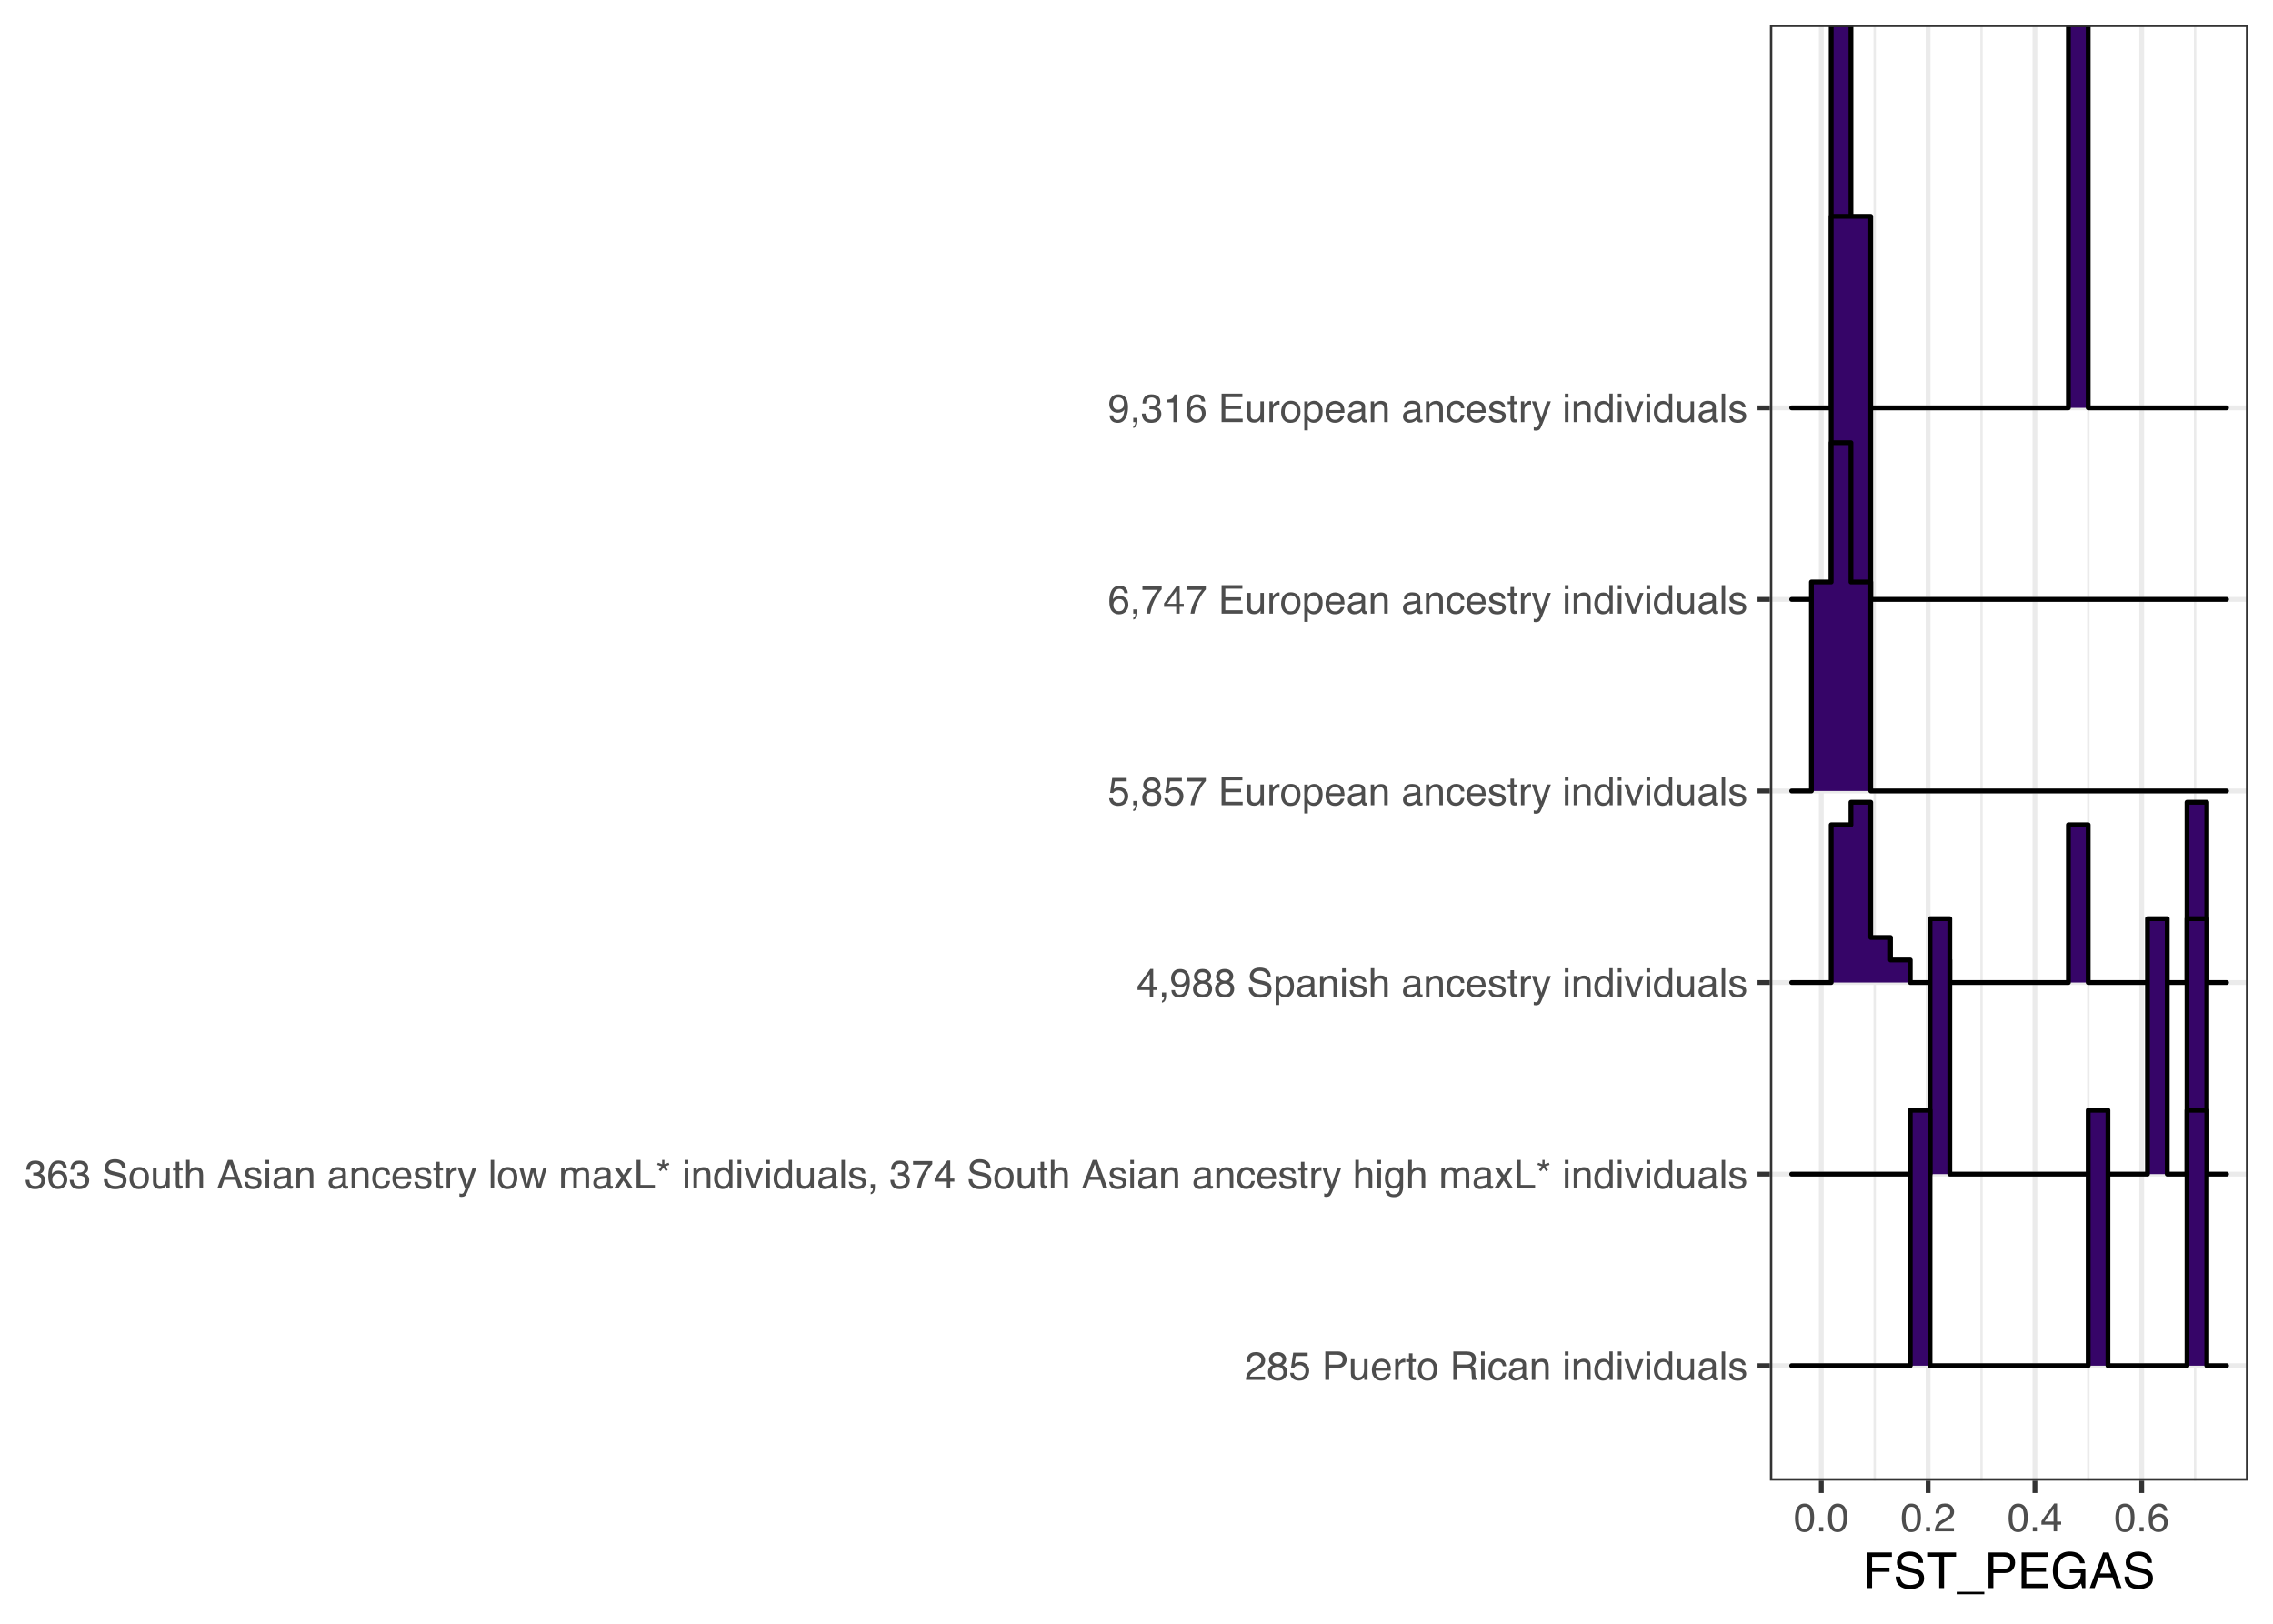<?xml version="1.0" encoding="UTF-8"?>
<svg xmlns="http://www.w3.org/2000/svg" xmlns:xlink="http://www.w3.org/1999/xlink" width="504pt" height="360pt" viewBox="0 0 504 360" version="1.1">
<defs>
<g>
<symbol overflow="visible" id="glyph0-0">
<path style="stroke:none;" d="M 0.281 0 L 0.281 -6.312 L 5.297 -6.312 L 5.297 0 Z M 4.5 -0.797 L 4.5 -5.516 L 1.078 -5.516 L 1.078 -0.797 Z M 4.5 -0.797 "/>
</symbol>
<symbol overflow="visible" id="glyph0-1">
<path style="stroke:none;" d="M 0.281 0 C 0.301 -0.531 0.406 -0.988 0.594 -1.375 C 0.789 -1.77 1.164 -2.129 1.719 -2.453 L 2.547 -2.922 C 2.91 -3.141 3.164 -3.328 3.312 -3.484 C 3.551 -3.711 3.672 -3.984 3.672 -4.297 C 3.672 -4.648 3.562 -4.93 3.344 -5.141 C 3.133 -5.359 2.848 -5.469 2.484 -5.469 C 1.961 -5.469 1.598 -5.266 1.391 -4.859 C 1.285 -4.648 1.227 -4.352 1.219 -3.969 L 0.422 -3.969 C 0.43 -4.5 0.531 -4.938 0.719 -5.281 C 1.051 -5.875 1.645 -6.172 2.5 -6.172 C 3.195 -6.172 3.707 -5.977 4.031 -5.594 C 4.363 -5.219 4.531 -4.797 4.531 -4.328 C 4.531 -3.836 4.352 -3.414 4 -3.062 C 3.801 -2.863 3.441 -2.617 2.922 -2.328 L 2.344 -2 C 2.062 -1.844 1.836 -1.695 1.672 -1.562 C 1.391 -1.312 1.211 -1.035 1.141 -0.734 L 4.5 -0.734 L 4.5 0 Z M 0.281 0 "/>
</symbol>
<symbol overflow="visible" id="glyph0-2">
<path style="stroke:none;" d="M 2.391 -3.578 C 2.734 -3.578 3 -3.672 3.188 -3.859 C 3.383 -4.047 3.484 -4.273 3.484 -4.547 C 3.484 -4.773 3.391 -4.984 3.203 -5.172 C 3.016 -5.359 2.734 -5.453 2.359 -5.453 C 1.992 -5.453 1.727 -5.359 1.562 -5.172 C 1.395 -4.984 1.312 -4.758 1.312 -4.5 C 1.312 -4.207 1.414 -3.977 1.625 -3.812 C 1.844 -3.656 2.098 -3.578 2.391 -3.578 Z M 2.438 -0.531 C 2.801 -0.531 3.098 -0.625 3.328 -0.812 C 3.566 -1.008 3.688 -1.301 3.688 -1.688 C 3.688 -2.082 3.562 -2.383 3.312 -2.594 C 3.07 -2.801 2.766 -2.906 2.391 -2.906 C 2.016 -2.906 1.707 -2.797 1.469 -2.578 C 1.238 -2.367 1.125 -2.078 1.125 -1.703 C 1.125 -1.391 1.227 -1.113 1.438 -0.875 C 1.656 -0.645 1.988 -0.531 2.438 -0.531 Z M 1.344 -3.281 C 1.125 -3.375 0.957 -3.477 0.844 -3.594 C 0.613 -3.82 0.5 -4.125 0.5 -4.5 C 0.5 -4.957 0.664 -5.348 1 -5.672 C 1.332 -6.004 1.801 -6.172 2.406 -6.172 C 3 -6.172 3.461 -6.016 3.797 -5.703 C 4.129 -5.391 4.297 -5.023 4.297 -4.609 C 4.297 -4.223 4.195 -3.914 4 -3.688 C 3.895 -3.551 3.727 -3.414 3.5 -3.281 C 3.758 -3.164 3.961 -3.031 4.109 -2.875 C 4.379 -2.594 4.516 -2.223 4.516 -1.766 C 4.516 -1.223 4.332 -0.766 3.969 -0.391 C 3.602 -0.016 3.086 0.172 2.422 0.172 C 1.828 0.172 1.32 0.008 0.906 -0.312 C 0.488 -0.633 0.281 -1.109 0.281 -1.734 C 0.281 -2.086 0.367 -2.395 0.547 -2.656 C 0.723 -2.926 0.988 -3.133 1.344 -3.281 Z M 1.344 -3.281 "/>
</symbol>
<symbol overflow="visible" id="glyph0-3">
<path style="stroke:none;" d="M 1.094 -1.562 C 1.133 -1.125 1.336 -0.82 1.703 -0.656 C 1.879 -0.57 2.094 -0.531 2.344 -0.531 C 2.801 -0.531 3.141 -0.676 3.359 -0.969 C 3.578 -1.258 3.688 -1.582 3.688 -1.938 C 3.688 -2.363 3.555 -2.691 3.297 -2.922 C 3.035 -3.16 2.719 -3.281 2.344 -3.281 C 2.082 -3.281 1.852 -3.227 1.656 -3.125 C 1.469 -3.02 1.305 -2.879 1.172 -2.703 L 0.5 -2.734 L 0.969 -6.047 L 4.172 -6.047 L 4.172 -5.297 L 1.562 -5.297 L 1.297 -3.594 C 1.43 -3.695 1.566 -3.773 1.703 -3.828 C 1.93 -3.93 2.195 -3.984 2.5 -3.984 C 3.062 -3.984 3.535 -3.801 3.922 -3.438 C 4.316 -3.07 4.516 -2.609 4.516 -2.047 C 4.516 -1.461 4.332 -0.945 3.969 -0.5 C 3.613 -0.062 3.047 0.156 2.266 0.156 C 1.754 0.156 1.305 0.016 0.922 -0.266 C 0.547 -0.547 0.332 -0.977 0.281 -1.562 Z M 1.094 -1.562 "/>
</symbol>
<symbol overflow="visible" id="glyph0-4">
<path style="stroke:none;" d=""/>
</symbol>
<symbol overflow="visible" id="glyph0-5">
<path style="stroke:none;" d="M 0.75 -6.312 L 3.594 -6.312 C 4.156 -6.312 4.609 -6.148 4.953 -5.828 C 5.297 -5.516 5.469 -5.07 5.469 -4.5 C 5.469 -4.008 5.312 -3.582 5 -3.219 C 4.695 -2.852 4.227 -2.672 3.594 -2.672 L 1.609 -2.672 L 1.609 0 L 0.75 0 Z M 4.594 -4.5 C 4.594 -4.957 4.422 -5.27 4.078 -5.438 C 3.891 -5.531 3.633 -5.578 3.312 -5.578 L 1.609 -5.578 L 1.609 -3.391 L 3.312 -3.391 C 3.695 -3.391 4.004 -3.469 4.234 -3.625 C 4.473 -3.789 4.594 -4.082 4.594 -4.5 Z M 4.594 -4.5 "/>
</symbol>
<symbol overflow="visible" id="glyph0-6">
<path style="stroke:none;" d="M 1.344 -4.594 L 1.344 -1.547 C 1.344 -1.305 1.379 -1.113 1.453 -0.969 C 1.586 -0.695 1.844 -0.562 2.219 -0.562 C 2.758 -0.562 3.125 -0.801 3.312 -1.281 C 3.426 -1.539 3.484 -1.895 3.484 -2.344 L 3.484 -4.594 L 4.25 -4.594 L 4.25 0 L 3.516 0 L 3.531 -0.672 C 3.426 -0.504 3.301 -0.359 3.156 -0.234 C 2.863 0.004 2.504 0.125 2.078 0.125 C 1.422 0.125 0.977 -0.094 0.75 -0.531 C 0.613 -0.77 0.547 -1.082 0.547 -1.469 L 0.547 -4.594 Z M 2.406 -4.719 Z M 2.406 -4.719 "/>
</symbol>
<symbol overflow="visible" id="glyph0-7">
<path style="stroke:none;" d="M 2.484 -4.703 C 2.805 -4.703 3.117 -4.625 3.422 -4.469 C 3.734 -4.32 3.969 -4.125 4.125 -3.875 C 4.281 -3.645 4.383 -3.375 4.438 -3.062 C 4.488 -2.852 4.516 -2.516 4.516 -2.047 L 1.141 -2.047 C 1.148 -1.586 1.258 -1.211 1.469 -0.922 C 1.676 -0.641 1.992 -0.5 2.422 -0.5 C 2.828 -0.5 3.148 -0.633 3.391 -0.906 C 3.523 -1.062 3.625 -1.238 3.688 -1.438 L 4.453 -1.438 C 4.43 -1.27 4.363 -1.082 4.25 -0.875 C 4.133 -0.664 4.004 -0.5 3.859 -0.375 C 3.629 -0.145 3.344 0.008 3 0.094 C 2.812 0.133 2.598 0.156 2.359 0.156 C 1.785 0.156 1.301 -0.051 0.906 -0.469 C 0.508 -0.883 0.312 -1.469 0.312 -2.219 C 0.312 -2.945 0.508 -3.539 0.906 -4 C 1.312 -4.469 1.836 -4.703 2.484 -4.703 Z M 3.719 -2.672 C 3.688 -3.004 3.613 -3.27 3.5 -3.469 C 3.281 -3.844 2.926 -4.031 2.438 -4.031 C 2.082 -4.031 1.785 -3.898 1.547 -3.641 C 1.305 -3.391 1.176 -3.066 1.156 -2.672 Z M 2.406 -4.719 Z M 2.406 -4.719 "/>
</symbol>
<symbol overflow="visible" id="glyph0-8">
<path style="stroke:none;" d="M 0.594 -4.594 L 1.328 -4.594 L 1.328 -3.812 C 1.379 -3.957 1.523 -4.141 1.766 -4.359 C 2.004 -4.586 2.273 -4.703 2.578 -4.703 C 2.586 -4.703 2.609 -4.695 2.641 -4.688 C 2.68 -4.688 2.742 -4.688 2.828 -4.688 L 2.828 -3.859 C 2.773 -3.867 2.727 -3.875 2.688 -3.875 C 2.656 -3.883 2.617 -3.891 2.578 -3.891 C 2.18 -3.891 1.879 -3.766 1.672 -3.516 C 1.461 -3.266 1.359 -2.973 1.359 -2.641 L 1.359 0 L 0.594 0 Z M 0.594 -4.594 "/>
</symbol>
<symbol overflow="visible" id="glyph0-9">
<path style="stroke:none;" d="M 0.719 -5.891 L 1.5 -5.891 L 1.5 -4.594 L 2.234 -4.594 L 2.234 -3.969 L 1.5 -3.969 L 1.5 -0.969 C 1.5 -0.801 1.555 -0.691 1.672 -0.641 C 1.723 -0.609 1.82 -0.594 1.969 -0.594 C 2 -0.594 2.035 -0.594 2.078 -0.594 C 2.129 -0.594 2.18 -0.598 2.234 -0.609 L 2.234 0 C 2.148 0.02 2.055 0.035 1.953 0.047 C 1.859 0.066 1.758 0.078 1.656 0.078 C 1.289 0.078 1.039 -0.016 0.906 -0.203 C 0.781 -0.391 0.719 -0.629 0.719 -0.922 L 0.719 -3.969 L 0.094 -3.969 L 0.094 -4.594 L 0.719 -4.594 Z M 0.719 -5.891 "/>
</symbol>
<symbol overflow="visible" id="glyph0-10">
<path style="stroke:none;" d="M 2.391 -0.5 C 2.898 -0.5 3.25 -0.691 3.438 -1.078 C 3.633 -1.461 3.734 -1.895 3.734 -2.375 C 3.734 -2.801 3.664 -3.148 3.531 -3.422 C 3.312 -3.848 2.938 -4.062 2.406 -4.062 C 1.926 -4.062 1.578 -3.879 1.359 -3.516 C 1.148 -3.16 1.047 -2.727 1.047 -2.219 C 1.047 -1.727 1.148 -1.316 1.359 -0.984 C 1.578 -0.66 1.922 -0.5 2.391 -0.5 Z M 2.422 -4.734 C 3.016 -4.734 3.516 -4.535 3.922 -4.141 C 4.336 -3.742 4.547 -3.16 4.547 -2.391 C 4.547 -1.648 4.363 -1.035 4 -0.547 C 3.633 -0.066 3.07 0.172 2.312 0.172 C 1.688 0.172 1.188 -0.039 0.812 -0.469 C 0.438 -0.895 0.25 -1.473 0.25 -2.203 C 0.25 -2.973 0.445 -3.586 0.844 -4.047 C 1.238 -4.504 1.766 -4.734 2.422 -4.734 Z M 2.391 -4.719 Z M 2.391 -4.719 "/>
</symbol>
<symbol overflow="visible" id="glyph0-11">
<path style="stroke:none;" d="M 3.609 -3.422 C 4.004 -3.422 4.316 -3.5 4.547 -3.656 C 4.785 -3.82 4.906 -4.113 4.906 -4.531 C 4.906 -4.977 4.742 -5.285 4.422 -5.453 C 4.242 -5.535 4.008 -5.578 3.719 -5.578 L 1.625 -5.578 L 1.625 -3.422 Z M 0.766 -6.312 L 3.688 -6.312 C 4.176 -6.312 4.578 -6.238 4.891 -6.094 C 5.473 -5.832 5.766 -5.336 5.766 -4.609 C 5.766 -4.234 5.688 -3.922 5.531 -3.672 C 5.383 -3.43 5.172 -3.238 4.891 -3.094 C 5.129 -3 5.312 -2.867 5.438 -2.703 C 5.562 -2.547 5.629 -2.281 5.641 -1.906 L 5.672 -1.062 C 5.68 -0.82 5.703 -0.645 5.734 -0.531 C 5.785 -0.332 5.879 -0.203 6.016 -0.141 L 6.016 0 L 4.969 0 C 4.938 -0.051 4.91 -0.117 4.891 -0.203 C 4.879 -0.297 4.867 -0.461 4.859 -0.703 L 4.797 -1.766 C 4.773 -2.172 4.625 -2.445 4.344 -2.594 C 4.176 -2.664 3.922 -2.703 3.578 -2.703 L 1.625 -2.703 L 1.625 0 L 0.766 0 Z M 0.766 -6.312 "/>
</symbol>
<symbol overflow="visible" id="glyph0-12">
<path style="stroke:none;" d="M 0.562 -4.578 L 1.359 -4.578 L 1.359 0 L 0.562 0 Z M 0.562 -6.312 L 1.359 -6.312 L 1.359 -5.438 L 0.562 -5.438 Z M 0.562 -6.312 "/>
</symbol>
<symbol overflow="visible" id="glyph0-13">
<path style="stroke:none;" d="M 2.344 -4.734 C 2.863 -4.734 3.285 -4.609 3.609 -4.359 C 3.93 -4.109 4.125 -3.672 4.188 -3.047 L 3.438 -3.047 C 3.395 -3.336 3.289 -3.578 3.125 -3.766 C 2.957 -3.953 2.695 -4.047 2.344 -4.047 C 1.852 -4.047 1.5 -3.801 1.281 -3.312 C 1.145 -3.008 1.078 -2.629 1.078 -2.172 C 1.078 -1.703 1.172 -1.312 1.359 -1 C 1.555 -0.688 1.867 -0.531 2.297 -0.531 C 2.609 -0.531 2.859 -0.625 3.047 -0.812 C 3.234 -1.008 3.363 -1.281 3.438 -1.625 L 4.188 -1.625 C 4.102 -1.02 3.891 -0.57 3.547 -0.281 C 3.203 0 2.766 0.141 2.234 0.141 C 1.629 0.141 1.145 -0.078 0.781 -0.516 C 0.426 -0.961 0.25 -1.516 0.25 -2.172 C 0.25 -2.984 0.445 -3.613 0.844 -4.062 C 1.238 -4.508 1.738 -4.734 2.344 -4.734 Z M 2.219 -4.719 Z M 2.219 -4.719 "/>
</symbol>
<symbol overflow="visible" id="glyph0-14">
<path style="stroke:none;" d="M 1.156 -1.219 C 1.156 -1 1.238 -0.82 1.406 -0.688 C 1.57 -0.562 1.766 -0.5 1.984 -0.5 C 2.254 -0.5 2.52 -0.562 2.781 -0.688 C 3.207 -0.895 3.422 -1.238 3.422 -1.719 L 3.422 -2.344 C 3.328 -2.281 3.203 -2.227 3.047 -2.188 C 2.898 -2.145 2.754 -2.117 2.609 -2.109 L 2.141 -2.047 C 1.867 -2.004 1.66 -1.945 1.516 -1.875 C 1.273 -1.738 1.156 -1.52 1.156 -1.219 Z M 3.031 -2.781 C 3.207 -2.812 3.328 -2.891 3.391 -3.016 C 3.422 -3.078 3.438 -3.176 3.438 -3.312 C 3.438 -3.57 3.344 -3.758 3.156 -3.875 C 2.969 -4 2.703 -4.062 2.359 -4.062 C 1.953 -4.062 1.664 -3.953 1.5 -3.734 C 1.406 -3.609 1.344 -3.43 1.312 -3.203 L 0.594 -3.203 C 0.602 -3.766 0.785 -4.156 1.141 -4.375 C 1.492 -4.602 1.906 -4.719 2.375 -4.719 C 2.914 -4.719 3.352 -4.613 3.688 -4.406 C 4.02 -4.195 4.188 -3.875 4.188 -3.438 L 4.188 -0.797 C 4.188 -0.711 4.203 -0.645 4.234 -0.594 C 4.273 -0.551 4.348 -0.531 4.453 -0.531 C 4.484 -0.531 4.52 -0.531 4.562 -0.531 C 4.602 -0.531 4.648 -0.535 4.703 -0.547 L 4.703 0.016 C 4.578 0.055 4.484 0.078 4.422 0.078 C 4.359 0.086 4.273 0.094 4.172 0.094 C 3.898 0.094 3.707 0 3.594 -0.188 C 3.531 -0.281 3.484 -0.422 3.453 -0.609 C 3.297 -0.398 3.07 -0.219 2.781 -0.062 C 2.488 0.082 2.16 0.156 1.797 0.156 C 1.367 0.156 1.02 0.023 0.75 -0.234 C 0.488 -0.492 0.359 -0.816 0.359 -1.203 C 0.359 -1.629 0.488 -1.957 0.75 -2.188 C 1.02 -2.426 1.367 -2.578 1.797 -2.641 Z M 2.391 -4.719 Z M 2.391 -4.719 "/>
</symbol>
<symbol overflow="visible" id="glyph0-15">
<path style="stroke:none;" d="M 0.562 -4.594 L 1.297 -4.594 L 1.297 -3.953 C 1.516 -4.211 1.742 -4.398 1.984 -4.516 C 2.234 -4.641 2.508 -4.703 2.812 -4.703 C 3.457 -4.703 3.895 -4.473 4.125 -4.016 C 4.25 -3.766 4.312 -3.41 4.312 -2.953 L 4.312 0 L 3.531 0 L 3.531 -2.906 C 3.531 -3.176 3.488 -3.398 3.406 -3.578 C 3.27 -3.859 3.02 -4 2.656 -4 C 2.477 -4 2.328 -3.984 2.203 -3.953 C 1.992 -3.891 1.812 -3.766 1.656 -3.578 C 1.52 -3.422 1.43 -3.258 1.391 -3.094 C 1.359 -2.938 1.344 -2.707 1.344 -2.406 L 1.344 0 L 0.562 0 Z M 2.391 -4.719 Z M 2.391 -4.719 "/>
</symbol>
<symbol overflow="visible" id="glyph0-16">
<path style="stroke:none;" d="M 1.062 -2.25 C 1.062 -1.75 1.164 -1.332 1.375 -1 C 1.582 -0.676 1.914 -0.516 2.375 -0.516 C 2.727 -0.516 3.02 -0.664 3.25 -0.969 C 3.488 -1.281 3.609 -1.723 3.609 -2.297 C 3.609 -2.879 3.488 -3.305 3.25 -3.578 C 3.008 -3.859 2.711 -4 2.359 -4 C 1.973 -4 1.66 -3.848 1.422 -3.547 C 1.18 -3.254 1.062 -2.82 1.062 -2.25 Z M 2.219 -4.688 C 2.57 -4.688 2.867 -4.609 3.109 -4.453 C 3.242 -4.367 3.398 -4.219 3.578 -4 L 3.578 -6.328 L 4.312 -6.328 L 4.312 0 L 3.625 0 L 3.625 -0.641 C 3.438 -0.359 3.219 -0.156 2.969 -0.031 C 2.727 0.094 2.453 0.156 2.141 0.156 C 1.617 0.156 1.172 -0.055 0.797 -0.484 C 0.422 -0.91 0.234 -1.484 0.234 -2.203 C 0.234 -2.867 0.406 -3.445 0.75 -3.938 C 1.094 -4.438 1.582 -4.688 2.219 -4.688 Z M 2.219 -4.688 "/>
</symbol>
<symbol overflow="visible" id="glyph0-17">
<path style="stroke:none;" d="M 0.938 -4.594 L 2.172 -0.859 L 3.453 -4.594 L 4.297 -4.594 L 2.562 0 L 1.75 0 L 0.047 -4.594 Z M 0.938 -4.594 "/>
</symbol>
<symbol overflow="visible" id="glyph0-18">
<path style="stroke:none;" d="M 0.594 -6.312 L 1.359 -6.312 L 1.359 0 L 0.594 0 Z M 0.594 -6.312 "/>
</symbol>
<symbol overflow="visible" id="glyph0-19">
<path style="stroke:none;" d="M 1.031 -1.438 C 1.051 -1.188 1.113 -0.988 1.219 -0.844 C 1.414 -0.602 1.754 -0.484 2.234 -0.484 C 2.516 -0.484 2.766 -0.539 2.984 -0.656 C 3.203 -0.781 3.312 -0.973 3.312 -1.234 C 3.312 -1.43 3.223 -1.582 3.047 -1.688 C 2.941 -1.75 2.723 -1.82 2.391 -1.906 L 1.781 -2.062 C 1.383 -2.164 1.094 -2.273 0.906 -2.391 C 0.57 -2.598 0.406 -2.891 0.406 -3.266 C 0.406 -3.691 0.562 -4.039 0.875 -4.312 C 1.195 -4.582 1.617 -4.719 2.141 -4.719 C 2.836 -4.719 3.336 -4.516 3.641 -4.109 C 3.836 -3.848 3.93 -3.57 3.922 -3.281 L 3.203 -3.281 C 3.18 -3.457 3.117 -3.613 3.016 -3.75 C 2.836 -3.957 2.531 -4.062 2.094 -4.062 C 1.801 -4.062 1.578 -4.004 1.422 -3.891 C 1.273 -3.773 1.203 -3.629 1.203 -3.453 C 1.203 -3.254 1.301 -3.094 1.5 -2.969 C 1.613 -2.895 1.781 -2.832 2 -2.781 L 2.516 -2.656 C 3.066 -2.52 3.438 -2.391 3.625 -2.266 C 3.926 -2.066 4.078 -1.754 4.078 -1.328 C 4.078 -0.922 3.922 -0.566 3.609 -0.266 C 3.305 0.023 2.832 0.172 2.188 0.172 C 1.508 0.172 1.023 0.02 0.734 -0.281 C 0.453 -0.594 0.301 -0.977 0.281 -1.438 Z M 2.172 -4.719 Z M 2.172 -4.719 "/>
</symbol>
<symbol overflow="visible" id="glyph0-20">
<path style="stroke:none;" d="M 2.281 0.172 C 1.551 0.172 1.02 -0.023 0.688 -0.422 C 0.363 -0.828 0.203 -1.316 0.203 -1.891 L 1.016 -1.891 C 1.047 -1.492 1.117 -1.203 1.234 -1.016 C 1.441 -0.691 1.805 -0.531 2.328 -0.531 C 2.734 -0.531 3.055 -0.641 3.297 -0.859 C 3.547 -1.078 3.672 -1.359 3.672 -1.703 C 3.672 -2.129 3.539 -2.426 3.281 -2.594 C 3.031 -2.758 2.672 -2.844 2.203 -2.844 C 2.148 -2.844 2.098 -2.844 2.047 -2.844 C 1.992 -2.844 1.941 -2.844 1.891 -2.844 L 1.891 -3.516 C 1.973 -3.516 2.039 -3.508 2.094 -3.5 C 2.145 -3.5 2.203 -3.5 2.266 -3.5 C 2.555 -3.5 2.797 -3.547 2.984 -3.641 C 3.305 -3.797 3.469 -4.082 3.469 -4.5 C 3.469 -4.801 3.359 -5.035 3.141 -5.203 C 2.922 -5.367 2.672 -5.453 2.391 -5.453 C 1.867 -5.453 1.508 -5.281 1.312 -4.938 C 1.207 -4.75 1.145 -4.477 1.125 -4.125 L 0.359 -4.125 C 0.359 -4.582 0.453 -4.973 0.641 -5.297 C 0.953 -5.867 1.504 -6.156 2.297 -6.156 C 2.93 -6.156 3.422 -6.016 3.766 -5.734 C 4.109 -5.461 4.281 -5.062 4.281 -4.531 C 4.281 -4.145 4.176 -3.836 3.969 -3.609 C 3.844 -3.461 3.68 -3.348 3.484 -3.266 C 3.805 -3.172 4.055 -3 4.234 -2.75 C 4.422 -2.5 4.516 -2.191 4.516 -1.828 C 4.516 -1.234 4.316 -0.75 3.922 -0.375 C 3.535 -0.008 2.988 0.172 2.281 0.172 Z M 2.281 0.172 "/>
</symbol>
<symbol overflow="visible" id="glyph0-21">
<path style="stroke:none;" d="M 2.578 -6.172 C 3.266 -6.172 3.742 -5.992 4.016 -5.641 C 4.285 -5.285 4.422 -4.922 4.422 -4.547 L 3.656 -4.547 C 3.602 -4.785 3.531 -4.973 3.438 -5.109 C 3.25 -5.367 2.961 -5.5 2.578 -5.5 C 2.148 -5.5 1.805 -5.297 1.547 -4.891 C 1.297 -4.492 1.156 -3.926 1.125 -3.188 C 1.301 -3.445 1.523 -3.641 1.797 -3.766 C 2.047 -3.879 2.32 -3.938 2.625 -3.938 C 3.133 -3.938 3.582 -3.77 3.969 -3.438 C 4.352 -3.113 4.547 -2.625 4.547 -1.969 C 4.547 -1.414 4.363 -0.922 4 -0.484 C 3.633 -0.055 3.117 0.156 2.453 0.156 C 1.867 0.156 1.367 -0.062 0.953 -0.5 C 0.535 -0.938 0.328 -1.672 0.328 -2.703 C 0.328 -3.461 0.422 -4.109 0.609 -4.641 C 0.961 -5.66 1.617 -6.172 2.578 -6.172 Z M 2.516 -0.531 C 2.922 -0.531 3.223 -0.664 3.422 -0.938 C 3.629 -1.207 3.734 -1.531 3.734 -1.906 C 3.734 -2.219 3.641 -2.516 3.453 -2.797 C 3.273 -3.086 2.953 -3.234 2.484 -3.234 C 2.148 -3.234 1.859 -3.125 1.609 -2.906 C 1.359 -2.688 1.234 -2.352 1.234 -1.906 C 1.234 -1.52 1.344 -1.191 1.562 -0.922 C 1.789 -0.66 2.109 -0.531 2.516 -0.531 Z M 2.516 -0.531 "/>
</symbol>
<symbol overflow="visible" id="glyph0-22">
<path style="stroke:none;" d="M 1.234 -2.031 C 1.254 -1.676 1.336 -1.383 1.484 -1.156 C 1.766 -0.738 2.266 -0.531 2.984 -0.531 C 3.305 -0.531 3.598 -0.578 3.859 -0.672 C 4.367 -0.848 4.625 -1.164 4.625 -1.625 C 4.625 -1.969 4.516 -2.211 4.297 -2.359 C 4.078 -2.504 3.738 -2.629 3.281 -2.734 L 2.422 -2.922 C 1.859 -3.055 1.461 -3.195 1.234 -3.344 C 0.836 -3.602 0.641 -4 0.641 -4.531 C 0.641 -5.094 0.832 -5.555 1.219 -5.922 C 1.613 -6.285 2.172 -6.469 2.891 -6.469 C 3.555 -6.469 4.117 -6.305 4.578 -5.984 C 5.035 -5.672 5.266 -5.16 5.266 -4.453 L 4.469 -4.453 C 4.426 -4.797 4.332 -5.055 4.188 -5.234 C 3.926 -5.566 3.484 -5.734 2.859 -5.734 C 2.359 -5.734 2 -5.625 1.781 -5.406 C 1.562 -5.195 1.453 -4.953 1.453 -4.672 C 1.453 -4.359 1.578 -4.133 1.828 -4 C 2.004 -3.906 2.391 -3.789 2.984 -3.656 L 3.859 -3.453 C 4.285 -3.348 4.617 -3.211 4.859 -3.047 C 5.254 -2.754 5.453 -2.328 5.453 -1.766 C 5.453 -1.066 5.195 -0.566 4.688 -0.266 C 4.188 0.035 3.598 0.188 2.922 0.188 C 2.141 0.188 1.523 -0.016 1.078 -0.422 C 0.629 -0.816 0.41 -1.352 0.422 -2.031 Z M 2.953 -6.484 Z M 2.953 -6.484 "/>
</symbol>
<symbol overflow="visible" id="glyph0-23">
<path style="stroke:none;" d="M 0.562 -6.328 L 1.344 -6.328 L 1.344 -3.984 C 1.52 -4.211 1.68 -4.375 1.828 -4.469 C 2.078 -4.633 2.391 -4.719 2.766 -4.719 C 3.43 -4.719 3.883 -4.484 4.125 -4.016 C 4.25 -3.754 4.312 -3.398 4.312 -2.953 L 4.312 0 L 3.516 0 L 3.516 -2.906 C 3.516 -3.238 3.473 -3.484 3.391 -3.641 C 3.254 -3.891 2.992 -4.016 2.609 -4.016 C 2.285 -4.016 1.992 -3.906 1.734 -3.688 C 1.473 -3.469 1.344 -3.051 1.344 -2.438 L 1.344 0 L 0.562 0 Z M 0.562 -6.328 "/>
</symbol>
<symbol overflow="visible" id="glyph0-24">
<path style="stroke:none;" d="M 3.906 -2.578 L 2.953 -5.375 L 1.938 -2.578 Z M 2.5 -6.312 L 3.469 -6.312 L 5.766 0 L 4.828 0 L 4.188 -1.891 L 1.688 -1.891 L 1 0 L 0.125 0 Z M 2.5 -6.312 "/>
</symbol>
<symbol overflow="visible" id="glyph0-25">
<path style="stroke:none;" d="M 3.438 -4.594 L 4.297 -4.594 C 4.18 -4.301 3.938 -3.629 3.562 -2.578 C 3.289 -1.785 3.055 -1.145 2.859 -0.656 C 2.41 0.52 2.094 1.238 1.906 1.5 C 1.727 1.758 1.414 1.891 0.969 1.891 C 0.863 1.891 0.781 1.883 0.719 1.875 C 0.664 1.863 0.594 1.848 0.5 1.828 L 0.5 1.125 C 0.633 1.156 0.734 1.176 0.797 1.188 C 0.859 1.195 0.91 1.203 0.953 1.203 C 1.098 1.203 1.203 1.176 1.266 1.125 C 1.336 1.082 1.395 1.023 1.438 0.953 C 1.457 0.93 1.508 0.812 1.594 0.594 C 1.688 0.383 1.754 0.234 1.797 0.141 L 0.094 -4.594 L 0.969 -4.594 L 2.203 -0.859 Z M 2.188 -4.719 Z M 2.188 -4.719 "/>
</symbol>
<symbol overflow="visible" id="glyph0-26">
<path style="stroke:none;" d="M 0.922 -4.594 L 1.812 -0.969 L 2.703 -4.594 L 3.578 -4.594 L 4.469 -1 L 5.422 -4.594 L 6.188 -4.594 L 4.859 0 L 4.047 0 L 3.109 -3.562 L 2.203 0 L 1.406 0 L 0.078 -4.594 Z M 0.922 -4.594 "/>
</symbol>
<symbol overflow="visible" id="glyph0-27">
<path style="stroke:none;" d="M 0.562 -4.594 L 1.328 -4.594 L 1.328 -3.953 C 1.516 -4.172 1.68 -4.332 1.828 -4.438 C 2.086 -4.613 2.379 -4.703 2.703 -4.703 C 3.066 -4.703 3.359 -4.613 3.578 -4.438 C 3.703 -4.332 3.816 -4.18 3.922 -3.984 C 4.098 -4.223 4.301 -4.398 4.531 -4.516 C 4.758 -4.641 5.02 -4.703 5.312 -4.703 C 5.926 -4.703 6.348 -4.477 6.578 -4.031 C 6.691 -3.789 6.75 -3.469 6.75 -3.062 L 6.75 0 L 5.953 0 L 5.953 -3.203 C 5.953 -3.504 5.875 -3.711 5.719 -3.828 C 5.57 -3.941 5.383 -4 5.156 -4 C 4.852 -4 4.594 -3.895 4.375 -3.688 C 4.156 -3.488 4.047 -3.148 4.047 -2.672 L 4.047 0 L 3.266 0 L 3.266 -3 C 3.266 -3.312 3.227 -3.539 3.156 -3.688 C 3.039 -3.895 2.82 -4 2.5 -4 C 2.207 -4 1.941 -3.883 1.703 -3.656 C 1.461 -3.438 1.344 -3.031 1.344 -2.438 L 1.344 0 L 0.562 0 Z M 0.562 -4.594 "/>
</symbol>
<symbol overflow="visible" id="glyph0-28">
<path style="stroke:none;" d="M 0.125 -4.594 L 1.125 -4.594 L 2.188 -2.984 L 3.25 -4.594 L 4.203 -4.578 L 2.641 -2.359 L 4.266 0 L 3.281 0 L 2.141 -1.734 L 1.031 0 L 0.047 0 L 1.672 -2.359 Z M 0.125 -4.594 "/>
</symbol>
<symbol overflow="visible" id="glyph0-29">
<path style="stroke:none;" d="M 0.672 -6.312 L 1.531 -6.312 L 1.531 -0.75 L 4.719 -0.75 L 4.719 0 L 0.672 0 Z M 0.672 -6.312 "/>
</symbol>
<symbol overflow="visible" id="glyph0-30">
<path style="stroke:none;" d="M 1.938 -6.312 L 1.938 -5.359 L 2.875 -5.672 L 3.047 -5.203 L 2.109 -4.891 L 2.688 -4.094 L 2.266 -3.781 L 1.703 -4.625 L 1.125 -3.781 L 0.688 -4.094 L 1.281 -4.891 L 0.328 -5.203 L 0.5 -5.672 L 1.438 -5.344 L 1.438 -6.312 Z M 1.938 -6.312 "/>
</symbol>
<symbol overflow="visible" id="glyph0-31">
<path style="stroke:none;" d="M 0.734 0.891 C 0.93 0.859 1.066 0.723 1.141 0.484 C 1.191 0.348 1.219 0.223 1.219 0.109 C 1.219 0.086 1.211 0.066 1.203 0.047 C 1.203 0.035 1.203 0.02 1.203 0 L 0.734 0 L 0.734 -0.938 L 1.656 -0.938 L 1.656 -0.062 C 1.656 0.27 1.582 0.566 1.438 0.828 C 1.301 1.086 1.066 1.25 0.734 1.312 Z M 0.734 0.891 "/>
</symbol>
<symbol overflow="visible" id="glyph0-32">
<path style="stroke:none;" d="M 4.594 -6.047 L 4.594 -5.375 C 4.395 -5.176 4.129 -4.836 3.797 -4.359 C 3.473 -3.891 3.188 -3.379 2.938 -2.828 C 2.688 -2.297 2.5 -1.812 2.375 -1.375 C 2.289 -1.082 2.18 -0.625 2.047 0 L 1.203 0 C 1.391 -1.176 1.816 -2.344 2.484 -3.5 C 2.879 -4.188 3.289 -4.773 3.719 -5.266 L 0.328 -5.266 L 0.328 -6.047 Z M 4.594 -6.047 "/>
</symbol>
<symbol overflow="visible" id="glyph0-33">
<path style="stroke:none;" d="M 2.906 -2.172 L 2.906 -4.969 L 0.938 -2.172 Z M 2.922 0 L 2.922 -1.5 L 0.219 -1.5 L 0.219 -2.266 L 3.047 -6.172 L 3.688 -6.172 L 3.688 -2.172 L 4.594 -2.172 L 4.594 -1.5 L 3.688 -1.5 L 3.688 0 Z M 2.922 0 "/>
</symbol>
<symbol overflow="visible" id="glyph0-34">
<path style="stroke:none;" d="M 2.188 -4.688 C 2.551 -4.688 2.867 -4.598 3.141 -4.422 C 3.285 -4.316 3.43 -4.172 3.578 -3.984 L 3.578 -4.562 L 4.297 -4.562 L 4.297 -0.375 C 4.297 0.207 4.207 0.672 4.031 1.016 C 3.719 1.641 3.113 1.953 2.219 1.953 C 1.727 1.953 1.312 1.836 0.969 1.609 C 0.633 1.391 0.445 1.047 0.406 0.578 L 1.188 0.578 C 1.227 0.773 1.301 0.93 1.406 1.047 C 1.582 1.223 1.859 1.312 2.234 1.312 C 2.828 1.312 3.219 1.098 3.406 0.672 C 3.508 0.43 3.555 -0.004 3.547 -0.641 C 3.391 -0.398 3.203 -0.223 2.984 -0.109 C 2.773 0.004 2.488 0.062 2.125 0.062 C 1.633 0.062 1.203 -0.113 0.828 -0.469 C 0.453 -0.82 0.266 -1.41 0.266 -2.234 C 0.266 -3.004 0.453 -3.602 0.828 -4.031 C 1.203 -4.469 1.656 -4.688 2.188 -4.688 Z M 3.578 -2.312 C 3.578 -2.883 3.457 -3.305 3.219 -3.578 C 2.988 -3.859 2.691 -4 2.328 -4 C 1.785 -4 1.414 -3.742 1.219 -3.234 C 1.113 -2.961 1.062 -2.609 1.062 -2.172 C 1.062 -1.648 1.164 -1.254 1.375 -0.984 C 1.582 -0.711 1.863 -0.578 2.219 -0.578 C 2.77 -0.578 3.16 -0.828 3.391 -1.328 C 3.516 -1.609 3.578 -1.938 3.578 -2.312 Z M 2.281 -4.719 Z M 2.281 -4.719 "/>
</symbol>
<symbol overflow="visible" id="glyph0-35">
<path style="stroke:none;" d="M 1.172 -1.484 C 1.191 -1.055 1.352 -0.758 1.656 -0.594 C 1.82 -0.508 2 -0.469 2.188 -0.469 C 2.562 -0.469 2.879 -0.617 3.141 -0.922 C 3.398 -1.234 3.582 -1.863 3.688 -2.812 C 3.52 -2.539 3.305 -2.348 3.047 -2.234 C 2.797 -2.129 2.523 -2.078 2.234 -2.078 C 1.641 -2.078 1.172 -2.258 0.828 -2.625 C 0.484 -2.988 0.312 -3.461 0.312 -4.047 C 0.312 -4.609 0.477 -5.098 0.812 -5.516 C 1.156 -5.941 1.66 -6.156 2.328 -6.156 C 3.223 -6.156 3.844 -5.754 4.188 -4.953 C 4.375 -4.504 4.469 -3.945 4.469 -3.281 C 4.469 -2.531 4.352 -1.863 4.125 -1.281 C 3.75 -0.312 3.113 0.172 2.219 0.172 C 1.625 0.172 1.172 0.016 0.859 -0.297 C 0.547 -0.609 0.391 -1.004 0.391 -1.484 Z M 2.344 -2.75 C 2.645 -2.75 2.922 -2.848 3.172 -3.047 C 3.43 -3.254 3.562 -3.609 3.562 -4.109 C 3.562 -4.566 3.445 -4.906 3.219 -5.125 C 2.988 -5.344 2.695 -5.453 2.344 -5.453 C 1.969 -5.453 1.664 -5.32 1.438 -5.062 C 1.219 -4.812 1.109 -4.477 1.109 -4.062 C 1.109 -3.656 1.207 -3.332 1.406 -3.094 C 1.602 -2.863 1.914 -2.75 2.344 -2.75 Z M 2.344 -2.75 "/>
</symbol>
<symbol overflow="visible" id="glyph0-36">
<path style="stroke:none;" d="M 2.516 -0.516 C 2.867 -0.516 3.164 -0.664 3.406 -0.969 C 3.645 -1.27 3.766 -1.723 3.766 -2.328 C 3.766 -2.691 3.711 -3.004 3.609 -3.266 C 3.41 -3.773 3.047 -4.031 2.516 -4.031 C 1.973 -4.031 1.602 -3.766 1.406 -3.234 C 1.301 -2.941 1.25 -2.578 1.25 -2.141 C 1.25 -1.785 1.301 -1.484 1.406 -1.234 C 1.602 -0.754 1.973 -0.516 2.516 -0.516 Z M 0.5 -4.578 L 1.266 -4.578 L 1.266 -3.969 C 1.41 -4.176 1.578 -4.336 1.766 -4.453 C 2.023 -4.629 2.332 -4.719 2.688 -4.719 C 3.207 -4.719 3.648 -4.516 4.016 -4.109 C 4.379 -3.711 4.562 -3.145 4.562 -2.406 C 4.562 -1.395 4.297 -0.676 3.766 -0.25 C 3.43 0.02 3.047 0.156 2.609 0.156 C 2.266 0.156 1.973 0.078 1.734 -0.078 C 1.598 -0.16 1.445 -0.305 1.281 -0.516 L 1.281 1.828 L 0.5 1.828 Z M 0.5 -4.578 "/>
</symbol>
<symbol overflow="visible" id="glyph0-37">
<path style="stroke:none;" d="M 0.75 -6.312 L 5.359 -6.312 L 5.359 -5.531 L 1.578 -5.531 L 1.578 -3.625 L 5.062 -3.625 L 5.062 -2.891 L 1.578 -2.891 L 1.578 -0.75 L 5.422 -0.75 L 5.422 0 L 0.75 0 Z M 3.078 -6.312 Z M 3.078 -6.312 "/>
</symbol>
<symbol overflow="visible" id="glyph0-38">
<path style="stroke:none;" d="M 0.844 -4.359 L 0.844 -4.953 C 1.395 -5.004 1.781 -5.094 2 -5.219 C 2.227 -5.344 2.395 -5.645 2.5 -6.125 L 3.109 -6.125 L 3.109 0 L 2.297 0 L 2.297 -4.359 Z M 0.844 -4.359 "/>
</symbol>
<symbol overflow="visible" id="glyph0-39">
<path style="stroke:none;" d="M 2.375 -6.156 C 3.176 -6.156 3.754 -5.828 4.109 -5.172 C 4.379 -4.66 4.516 -3.961 4.516 -3.078 C 4.516 -2.242 4.391 -1.555 4.141 -1.016 C 3.785 -0.223 3.195 0.172 2.375 0.172 C 1.633 0.172 1.082 -0.148 0.719 -0.797 C 0.426 -1.328 0.281 -2.047 0.281 -2.953 C 0.281 -3.648 0.367 -4.25 0.547 -4.75 C 0.879 -5.688 1.488 -6.156 2.375 -6.156 Z M 2.375 -0.531 C 2.77 -0.531 3.086 -0.707 3.328 -1.062 C 3.566 -1.426 3.688 -2.086 3.688 -3.047 C 3.688 -3.754 3.598 -4.332 3.422 -4.781 C 3.254 -5.227 2.922 -5.453 2.422 -5.453 C 1.973 -5.453 1.641 -5.238 1.422 -4.812 C 1.211 -4.383 1.109 -3.754 1.109 -2.922 C 1.109 -2.297 1.176 -1.789 1.312 -1.406 C 1.52 -0.82 1.875 -0.531 2.375 -0.531 Z M 2.375 -0.531 "/>
</symbol>
<symbol overflow="visible" id="glyph0-40">
<path style="stroke:none;" d="M 0.75 -0.938 L 1.656 -0.938 L 1.656 0 L 0.75 0 Z M 0.75 -0.938 "/>
</symbol>
<symbol overflow="visible" id="glyph1-0">
<path style="stroke:none;" d="M 0.359 0 L 0.359 -7.891 L 6.625 -7.891 L 6.625 0 Z M 5.625 -0.984 L 5.625 -6.906 L 1.344 -6.906 L 1.344 -0.984 Z M 5.625 -0.984 "/>
</symbol>
<symbol overflow="visible" id="glyph1-1">
<path style="stroke:none;" d="M 0.938 -7.891 L 6.406 -7.891 L 6.406 -6.922 L 2.016 -6.922 L 2.016 -4.531 L 5.875 -4.531 L 5.875 -3.594 L 2.016 -3.594 L 2.016 0 L 0.938 0 Z M 0.938 -7.891 "/>
</symbol>
<symbol overflow="visible" id="glyph1-2">
<path style="stroke:none;" d="M 1.531 -2.547 C 1.562 -2.098 1.672 -1.734 1.859 -1.453 C 2.211 -0.93 2.836 -0.672 3.734 -0.672 C 4.129 -0.672 4.492 -0.727 4.828 -0.844 C 5.461 -1.062 5.781 -1.457 5.781 -2.031 C 5.781 -2.469 5.645 -2.773 5.375 -2.953 C 5.102 -3.129 4.676 -3.285 4.094 -3.422 L 3.031 -3.656 C 2.332 -3.82 1.836 -4 1.547 -4.188 C 1.047 -4.508 0.797 -5 0.797 -5.656 C 0.797 -6.363 1.039 -6.945 1.531 -7.406 C 2.02 -7.863 2.711 -8.094 3.609 -8.094 C 4.441 -8.094 5.145 -7.891 5.719 -7.484 C 6.301 -7.086 6.594 -6.453 6.594 -5.578 L 5.594 -5.578 C 5.531 -5.992 5.414 -6.316 5.25 -6.547 C 4.914 -6.961 4.359 -7.172 3.578 -7.172 C 2.953 -7.172 2.5 -7.035 2.219 -6.766 C 1.945 -6.504 1.812 -6.195 1.812 -5.844 C 1.812 -5.457 1.973 -5.176 2.297 -5 C 2.504 -4.883 2.984 -4.738 3.734 -4.562 L 4.828 -4.312 C 5.367 -4.188 5.781 -4.02 6.062 -3.812 C 6.57 -3.445 6.828 -2.91 6.828 -2.203 C 6.828 -1.328 6.508 -0.703 5.875 -0.328 C 5.238 0.047 4.5 0.234 3.656 0.234 C 2.676 0.234 1.906 -0.016 1.344 -0.516 C 0.789 -1.016 0.52 -1.691 0.531 -2.547 Z M 3.703 -8.109 Z M 3.703 -8.109 "/>
</symbol>
<symbol overflow="visible" id="glyph1-3">
<path style="stroke:none;" d="M 6.578 -7.891 L 6.578 -6.953 L 3.922 -6.953 L 3.922 0 L 2.844 0 L 2.844 -6.953 L 0.172 -6.953 L 0.172 -7.891 Z M 6.578 -7.891 "/>
</symbol>
<symbol overflow="visible" id="glyph1-4">
<path style="stroke:none;" d="M 0 1.375 L 0 0.828 L 6.125 0.828 L 6.125 1.375 Z M 0 1.375 "/>
</symbol>
<symbol overflow="visible" id="glyph1-5">
<path style="stroke:none;" d="M 0.938 -7.891 L 4.484 -7.891 C 5.191 -7.891 5.758 -7.691 6.188 -7.297 C 6.613 -6.898 6.828 -6.344 6.828 -5.625 C 6.828 -5.008 6.633 -4.473 6.25 -4.016 C 5.875 -3.555 5.285 -3.328 4.484 -3.328 L 2.016 -3.328 L 2.016 0 L 0.938 0 Z M 5.75 -5.625 C 5.75 -6.207 5.535 -6.602 5.109 -6.812 C 4.867 -6.914 4.547 -6.969 4.141 -6.969 L 2.016 -6.969 L 2.016 -4.234 L 4.141 -4.234 C 4.617 -4.234 5.004 -4.332 5.297 -4.531 C 5.598 -4.738 5.75 -5.102 5.75 -5.625 Z M 5.75 -5.625 "/>
</symbol>
<symbol overflow="visible" id="glyph1-6">
<path style="stroke:none;" d="M 0.938 -7.891 L 6.688 -7.891 L 6.688 -6.922 L 1.984 -6.922 L 1.984 -4.531 L 6.344 -4.531 L 6.344 -3.609 L 1.984 -3.609 L 1.984 -0.938 L 6.766 -0.938 L 6.766 0 L 0.938 0 Z M 3.859 -7.891 Z M 3.859 -7.891 "/>
</symbol>
<symbol overflow="visible" id="glyph1-7">
<path style="stroke:none;" d="M 4.25 -8.094 C 4.988 -8.094 5.629 -7.953 6.172 -7.672 C 6.953 -7.254 7.43 -6.531 7.609 -5.5 L 6.547 -5.5 C 6.422 -6.07 6.156 -6.488 5.75 -6.75 C 5.344 -7.02 4.832 -7.156 4.219 -7.156 C 3.488 -7.156 2.875 -6.879 2.375 -6.328 C 1.875 -5.785 1.625 -4.973 1.625 -3.891 C 1.625 -2.941 1.828 -2.172 2.234 -1.578 C 2.648 -0.992 3.328 -0.703 4.266 -0.703 C 4.973 -0.703 5.562 -0.91 6.031 -1.328 C 6.5 -1.742 6.738 -2.41 6.75 -3.328 L 4.281 -3.328 L 4.281 -4.219 L 7.734 -4.219 L 7.734 0 L 7.047 0 L 6.797 -1.016 C 6.43 -0.617 6.109 -0.344 5.828 -0.188 C 5.359 0.07 4.766 0.203 4.047 0.203 C 3.109 0.203 2.305 -0.098 1.641 -0.703 C 0.898 -1.461 0.531 -2.504 0.531 -3.828 C 0.531 -5.148 0.891 -6.203 1.609 -6.984 C 2.285 -7.723 3.164 -8.094 4.25 -8.094 Z M 4.078 -8.109 Z M 4.078 -8.109 "/>
</symbol>
<symbol overflow="visible" id="glyph1-8">
<path style="stroke:none;" d="M 4.891 -3.234 L 3.688 -6.719 L 2.422 -3.234 Z M 3.125 -7.891 L 4.344 -7.891 L 7.203 0 L 6.031 0 L 5.234 -2.359 L 2.109 -2.359 L 1.25 0 L 0.156 0 Z M 3.125 -7.891 "/>
</symbol>
</g>
<clipPath id="clip1">
  <path d="M 392.449 5.48 L 498.52 5.48 L 498.52 328.27 L 392.449 328.27 Z M 392.449 5.48 "/>
</clipPath>
<clipPath id="clip2">
  <path d="M 415 5.48 L 416 5.48 L 416 328.27 L 415 328.27 Z M 415 5.48 "/>
</clipPath>
<clipPath id="clip3">
  <path d="M 439 5.48 L 440 5.48 L 440 328.27 L 439 328.27 Z M 439 5.48 "/>
</clipPath>
<clipPath id="clip4">
  <path d="M 462 5.48 L 464 5.48 L 464 328.27 L 462 328.27 Z M 462 5.48 "/>
</clipPath>
<clipPath id="clip5">
  <path d="M 486 5.48 L 487 5.48 L 487 328.27 L 486 328.27 Z M 486 5.48 "/>
</clipPath>
<clipPath id="clip6">
  <path d="M 392.449 302 L 498.52 302 L 498.52 304 L 392.449 304 Z M 392.449 302 "/>
</clipPath>
<clipPath id="clip7">
  <path d="M 392.449 259 L 498.52 259 L 498.52 261 L 392.449 261 Z M 392.449 259 "/>
</clipPath>
<clipPath id="clip8">
  <path d="M 392.449 217 L 498.52 217 L 498.52 219 L 392.449 219 Z M 392.449 217 "/>
</clipPath>
<clipPath id="clip9">
  <path d="M 392.449 174 L 498.52 174 L 498.52 176 L 392.449 176 Z M 392.449 174 "/>
</clipPath>
<clipPath id="clip10">
  <path d="M 392.449 132 L 498.52 132 L 498.52 134 L 392.449 134 Z M 392.449 132 "/>
</clipPath>
<clipPath id="clip11">
  <path d="M 392.449 89 L 498.52 89 L 498.52 91 L 392.449 91 Z M 392.449 89 "/>
</clipPath>
<clipPath id="clip12">
  <path d="M 403 5.48 L 405 5.48 L 405 328.27 L 403 328.27 Z M 403 5.48 "/>
</clipPath>
<clipPath id="clip13">
  <path d="M 426 5.48 L 429 5.48 L 429 328.27 L 426 328.27 Z M 426 5.48 "/>
</clipPath>
<clipPath id="clip14">
  <path d="M 450 5.48 L 452 5.48 L 452 328.27 L 450 328.27 Z M 450 5.48 "/>
</clipPath>
<clipPath id="clip15">
  <path d="M 474 5.48 L 476 5.48 L 476 328.27 L 474 328.27 Z M 474 5.48 "/>
</clipPath>
<clipPath id="clip16">
  <path d="M 397 5.48 L 494 5.48 L 494 91 L 397 91 Z M 397 5.48 "/>
</clipPath>
<clipPath id="clip17">
  <path d="M 396 5.48 L 495 5.48 L 495 91 L 396 91 Z M 396 5.48 "/>
</clipPath>
<clipPath id="clip18">
  <path d="M 392.449 5.48 L 498.52 5.48 L 498.52 328.27 L 392.449 328.27 Z M 392.449 5.48 "/>
</clipPath>
</defs>
<g id="surface404">
<rect x="0" y="0" width="504" height="360" style="fill:rgb(100%,100%,100%);fill-opacity:1;stroke:none;"/>
<rect x="0" y="0" width="504" height="360" style="fill:rgb(100%,100%,100%);fill-opacity:1;stroke:none;"/>
<path style="fill:none;stroke-width:1.067;stroke-linecap:round;stroke-linejoin:round;stroke:rgb(100%,100%,100%);stroke-opacity:1;stroke-miterlimit:10;" d="M 0 360 L 504 360 L 504 0 L 0 0 Z M 0 360 "/>
<g clip-path="url(#clip1)" clip-rule="nonzero">
<path style=" stroke:none;fill-rule:nonzero;fill:rgb(100%,100%,100%);fill-opacity:1;" d="M 392.449 328.266 L 498.52 328.266 L 498.52 5.477 L 392.449 5.477 Z M 392.449 328.266 "/>
</g>
<g clip-path="url(#clip2)" clip-rule="nonzero">
<path style="fill:none;stroke-width:0.533;stroke-linecap:butt;stroke-linejoin:round;stroke:rgb(92.157%,92.157%,92.157%);stroke-opacity:1;stroke-miterlimit:10;" d="M 415.688 328.266 L 415.688 5.48 "/>
</g>
<g clip-path="url(#clip3)" clip-rule="nonzero">
<path style="fill:none;stroke-width:0.533;stroke-linecap:butt;stroke-linejoin:round;stroke:rgb(92.157%,92.157%,92.157%);stroke-opacity:1;stroke-miterlimit:10;" d="M 439.367 328.266 L 439.367 5.48 "/>
</g>
<g clip-path="url(#clip4)" clip-rule="nonzero">
<path style="fill:none;stroke-width:0.533;stroke-linecap:butt;stroke-linejoin:round;stroke:rgb(92.157%,92.157%,92.157%);stroke-opacity:1;stroke-miterlimit:10;" d="M 463.047 328.266 L 463.047 5.48 "/>
</g>
<g clip-path="url(#clip5)" clip-rule="nonzero">
<path style="fill:none;stroke-width:0.533;stroke-linecap:butt;stroke-linejoin:round;stroke:rgb(92.157%,92.157%,92.157%);stroke-opacity:1;stroke-miterlimit:10;" d="M 486.727 328.266 L 486.727 5.48 "/>
</g>
<g clip-path="url(#clip6)" clip-rule="nonzero">
<path style="fill:none;stroke-width:1.067;stroke-linecap:butt;stroke-linejoin:round;stroke:rgb(92.157%,92.157%,92.157%);stroke-opacity:1;stroke-miterlimit:10;" d="M 392.449 302.785 L 498.52 302.785 "/>
</g>
<g clip-path="url(#clip7)" clip-rule="nonzero">
<path style="fill:none;stroke-width:1.067;stroke-linecap:butt;stroke-linejoin:round;stroke:rgb(92.157%,92.157%,92.157%);stroke-opacity:1;stroke-miterlimit:10;" d="M 392.449 260.312 L 498.52 260.312 "/>
</g>
<g clip-path="url(#clip8)" clip-rule="nonzero">
<path style="fill:none;stroke-width:1.067;stroke-linecap:butt;stroke-linejoin:round;stroke:rgb(92.157%,92.157%,92.157%);stroke-opacity:1;stroke-miterlimit:10;" d="M 392.449 217.84 L 498.52 217.84 "/>
</g>
<g clip-path="url(#clip9)" clip-rule="nonzero">
<path style="fill:none;stroke-width:1.067;stroke-linecap:butt;stroke-linejoin:round;stroke:rgb(92.157%,92.157%,92.157%);stroke-opacity:1;stroke-miterlimit:10;" d="M 392.449 175.367 L 498.52 175.367 "/>
</g>
<g clip-path="url(#clip10)" clip-rule="nonzero">
<path style="fill:none;stroke-width:1.067;stroke-linecap:butt;stroke-linejoin:round;stroke:rgb(92.157%,92.157%,92.157%);stroke-opacity:1;stroke-miterlimit:10;" d="M 392.449 132.895 L 498.52 132.895 "/>
</g>
<g clip-path="url(#clip11)" clip-rule="nonzero">
<path style="fill:none;stroke-width:1.067;stroke-linecap:butt;stroke-linejoin:round;stroke:rgb(92.157%,92.157%,92.157%);stroke-opacity:1;stroke-miterlimit:10;" d="M 392.449 90.422 L 498.52 90.422 "/>
</g>
<g clip-path="url(#clip12)" clip-rule="nonzero">
<path style="fill:none;stroke-width:1.067;stroke-linecap:butt;stroke-linejoin:round;stroke:rgb(92.157%,92.157%,92.157%);stroke-opacity:1;stroke-miterlimit:10;" d="M 403.848 328.266 L 403.848 5.48 "/>
</g>
<g clip-path="url(#clip13)" clip-rule="nonzero">
<path style="fill:none;stroke-width:1.067;stroke-linecap:butt;stroke-linejoin:round;stroke:rgb(92.157%,92.157%,92.157%);stroke-opacity:1;stroke-miterlimit:10;" d="M 427.527 328.266 L 427.527 5.48 "/>
</g>
<g clip-path="url(#clip14)" clip-rule="nonzero">
<path style="fill:none;stroke-width:1.067;stroke-linecap:butt;stroke-linejoin:round;stroke:rgb(92.157%,92.157%,92.157%);stroke-opacity:1;stroke-miterlimit:10;" d="M 451.207 328.266 L 451.207 5.48 "/>
</g>
<g clip-path="url(#clip15)" clip-rule="nonzero">
<path style="fill:none;stroke-width:1.067;stroke-linecap:butt;stroke-linejoin:round;stroke:rgb(92.157%,92.157%,92.157%);stroke-opacity:1;stroke-miterlimit:10;" d="M 474.887 328.266 L 474.887 5.48 "/>
</g>
<g clip-path="url(#clip16)" clip-rule="nonzero">
<path style=" stroke:none;fill-rule:nonzero;fill:rgb(21.176%,1.961%,40.784%);fill-opacity:1;" d="M 397.273 90.422 L 406.039 90.422 L 406.039 5.48 L 410.422 5.48 L 410.422 90.422 L 458.633 90.422 L 458.633 5.48 L 463.02 5.48 L 463.02 90.422 L 493.699 90.422 Z M 397.273 90.422 "/>
</g>
<g clip-path="url(#clip17)" clip-rule="nonzero">
<path style="fill:none;stroke-width:1.067;stroke-linecap:round;stroke-linejoin:round;stroke:rgb(0%,0%,0%);stroke-opacity:1;stroke-miterlimit:10;" d="M 397.273 90.422 L 406.039 90.422 L 406.039 5.48 L 410.422 5.48 L 410.422 90.422 L 458.633 90.422 L 458.633 5.48 L 463.02 5.48 L 463.02 90.422 L 493.699 90.422 "/>
</g>
<path style=" stroke:none;fill-rule:nonzero;fill:rgb(21.176%,1.961%,40.784%);fill-opacity:1;" d="M 397.273 132.895 L 406.039 132.895 L 406.039 47.953 L 414.805 47.953 L 414.805 132.895 L 493.699 132.895 Z M 397.273 132.895 "/>
<path style="fill:none;stroke-width:1.067;stroke-linecap:round;stroke-linejoin:round;stroke:rgb(0%,0%,0%);stroke-opacity:1;stroke-miterlimit:10;" d="M 397.273 132.895 L 406.039 132.895 L 406.039 47.953 L 414.805 47.953 L 414.805 132.895 L 493.699 132.895 "/>
<path style=" stroke:none;fill-rule:nonzero;fill:rgb(21.176%,1.961%,40.784%);fill-opacity:1;" d="M 397.273 175.367 L 401.656 175.367 L 401.656 129.035 L 406.039 129.035 L 406.039 98.145 L 410.422 98.145 L 410.422 129.035 L 414.805 129.035 L 414.805 175.367 L 493.699 175.367 Z M 397.273 175.367 "/>
<path style="fill:none;stroke-width:1.067;stroke-linecap:round;stroke-linejoin:round;stroke:rgb(0%,0%,0%);stroke-opacity:1;stroke-miterlimit:10;" d="M 397.273 175.367 L 401.656 175.367 L 401.656 129.035 L 406.039 129.035 L 406.039 98.145 L 410.422 98.145 L 410.422 129.035 L 414.805 129.035 L 414.805 175.367 L 493.699 175.367 "/>
<path style=" stroke:none;fill-rule:nonzero;fill:rgb(21.176%,1.961%,40.784%);fill-opacity:1;" d="M 397.273 217.84 L 406.039 217.84 L 406.039 182.863 L 410.422 182.863 L 410.422 177.867 L 414.805 177.867 L 414.805 207.848 L 419.188 207.848 L 419.188 212.844 L 423.57 212.844 L 423.57 217.84 L 427.953 217.84 L 427.953 212.844 L 432.336 212.844 L 432.336 217.84 L 458.633 217.84 L 458.633 182.863 L 463.02 182.863 L 463.02 217.84 L 484.934 217.84 L 484.934 177.867 L 489.316 177.867 L 489.316 217.84 L 493.699 217.84 Z M 397.273 217.84 "/>
<path style="fill:none;stroke-width:1.067;stroke-linecap:round;stroke-linejoin:round;stroke:rgb(0%,0%,0%);stroke-opacity:1;stroke-miterlimit:10;" d="M 397.273 217.84 L 406.039 217.84 L 406.039 182.863 L 410.422 182.863 L 410.422 177.867 L 414.805 177.867 L 414.805 207.848 L 419.188 207.848 L 419.188 212.844 L 423.57 212.844 L 423.57 217.84 L 427.953 217.84 L 427.953 212.844 L 432.336 212.844 L 432.336 217.84 L 458.633 217.84 L 458.633 182.863 L 463.02 182.863 L 463.02 217.84 L 484.934 217.84 L 484.934 177.867 L 489.316 177.867 L 489.316 217.84 L 493.699 217.84 "/>
<path style=" stroke:none;fill-rule:nonzero;fill:rgb(21.176%,1.961%,40.784%);fill-opacity:1;" d="M 397.273 260.312 L 427.953 260.312 L 427.953 203.684 L 432.336 203.684 L 432.336 260.312 L 476.168 260.312 L 476.168 203.684 L 480.551 203.684 L 480.551 260.312 L 484.934 260.312 L 484.934 203.684 L 489.316 203.684 L 489.316 260.312 L 493.699 260.312 Z M 397.273 260.312 "/>
<path style="fill:none;stroke-width:1.067;stroke-linecap:round;stroke-linejoin:round;stroke:rgb(0%,0%,0%);stroke-opacity:1;stroke-miterlimit:10;" d="M 397.273 260.312 L 427.953 260.312 L 427.953 203.684 L 432.336 203.684 L 432.336 260.312 L 476.168 260.312 L 476.168 203.684 L 480.551 203.684 L 480.551 260.312 L 484.934 260.312 L 484.934 203.684 L 489.316 203.684 L 489.316 260.312 L 493.699 260.312 "/>
<path style=" stroke:none;fill-rule:nonzero;fill:rgb(21.176%,1.961%,40.784%);fill-opacity:1;" d="M 397.273 302.785 L 423.57 302.785 L 423.57 246.156 L 427.953 246.156 L 427.953 302.785 L 463.02 302.785 L 463.02 246.156 L 467.402 246.156 L 467.402 302.785 L 484.934 302.785 L 484.934 246.156 L 489.316 246.156 L 489.316 302.785 L 493.699 302.785 Z M 397.273 302.785 "/>
<path style="fill:none;stroke-width:1.067;stroke-linecap:round;stroke-linejoin:round;stroke:rgb(0%,0%,0%);stroke-opacity:1;stroke-miterlimit:10;" d="M 397.273 302.785 L 423.57 302.785 L 423.57 246.156 L 427.953 246.156 L 427.953 302.785 L 463.02 302.785 L 463.02 246.156 L 467.402 246.156 L 467.402 302.785 L 484.934 302.785 L 484.934 246.156 L 489.316 246.156 L 489.316 302.785 L 493.699 302.785 "/>
<g clip-path="url(#clip18)" clip-rule="nonzero">
<path style="fill:none;stroke-width:1.067;stroke-linecap:round;stroke-linejoin:round;stroke:rgb(20%,20%,20%);stroke-opacity:1;stroke-miterlimit:10;" d="M 392.449 328.266 L 498.52 328.266 L 498.52 5.477 L 392.449 5.477 Z M 392.449 328.266 "/>
</g>
<g style="fill:rgb(30.196%,30.196%,30.196%);fill-opacity:1;">
  <use xlink:href="#glyph0-1" x="275.984" y="305.941"/>
  <use xlink:href="#glyph0-2" x="280.879" y="305.941"/>
  <use xlink:href="#glyph0-3" x="285.773" y="305.941"/>
  <use xlink:href="#glyph0-4" x="290.667" y="305.941"/>
  <use xlink:href="#glyph0-5" x="293.112" y="305.941"/>
  <use xlink:href="#glyph0-6" x="298.981" y="305.941"/>
  <use xlink:href="#glyph0-7" x="303.875" y="305.941"/>
  <use xlink:href="#glyph0-8" x="308.77" y="305.941"/>
  <use xlink:href="#glyph0-9" x="311.7" y="305.941"/>
  <use xlink:href="#glyph0-10" x="314.145" y="305.941"/>
  <use xlink:href="#glyph0-4" x="319.039" y="305.941"/>
  <use xlink:href="#glyph0-11" x="321.484" y="305.941"/>
  <use xlink:href="#glyph0-12" x="327.839" y="305.941"/>
  <use xlink:href="#glyph0-13" x="329.794" y="305.941"/>
  <use xlink:href="#glyph0-14" x="334.194" y="305.941"/>
  <use xlink:href="#glyph0-15" x="339.088" y="305.941"/>
  <use xlink:href="#glyph0-4" x="343.982" y="305.941"/>
  <use xlink:href="#glyph0-12" x="346.427" y="305.941"/>
  <use xlink:href="#glyph0-15" x="348.382" y="305.941"/>
  <use xlink:href="#glyph0-16" x="353.277" y="305.941"/>
  <use xlink:href="#glyph0-12" x="358.171" y="305.941"/>
  <use xlink:href="#glyph0-17" x="360.126" y="305.941"/>
  <use xlink:href="#glyph0-12" x="364.526" y="305.941"/>
  <use xlink:href="#glyph0-16" x="366.481" y="305.941"/>
  <use xlink:href="#glyph0-6" x="371.375" y="305.941"/>
  <use xlink:href="#glyph0-14" x="376.269" y="305.941"/>
  <use xlink:href="#glyph0-18" x="381.163" y="305.941"/>
  <use xlink:href="#glyph0-19" x="383.118" y="305.941"/>
</g>
<g style="fill:rgb(30.196%,30.196%,30.196%);fill-opacity:1;">
  <use xlink:href="#glyph0-20" x="5.48" y="263.469"/>
  <use xlink:href="#glyph0-21" x="10.375" y="263.469"/>
  <use xlink:href="#glyph0-20" x="15.269" y="263.469"/>
  <use xlink:href="#glyph0-4" x="20.163" y="263.469"/>
  <use xlink:href="#glyph0-22" x="22.608" y="263.469"/>
  <use xlink:href="#glyph0-10" x="28.477" y="263.469"/>
  <use xlink:href="#glyph0-6" x="33.371" y="263.469"/>
  <use xlink:href="#glyph0-9" x="38.266" y="263.469"/>
  <use xlink:href="#glyph0-23" x="40.711" y="263.469"/>
  <use xlink:href="#glyph0-4" x="45.605" y="263.469"/>
  <use xlink:href="#glyph0-24" x="48.05" y="263.469"/>
  <use xlink:href="#glyph0-19" x="53.919" y="263.469"/>
  <use xlink:href="#glyph0-12" x="58.319" y="263.469"/>
  <use xlink:href="#glyph0-14" x="60.274" y="263.469"/>
  <use xlink:href="#glyph0-15" x="65.168" y="263.469"/>
  <use xlink:href="#glyph0-4" x="70.062" y="263.469"/>
  <use xlink:href="#glyph0-14" x="72.507" y="263.469"/>
  <use xlink:href="#glyph0-15" x="77.402" y="263.469"/>
  <use xlink:href="#glyph0-13" x="82.296" y="263.469"/>
  <use xlink:href="#glyph0-7" x="86.696" y="263.469"/>
  <use xlink:href="#glyph0-19" x="91.59" y="263.469"/>
  <use xlink:href="#glyph0-9" x="95.99" y="263.469"/>
  <use xlink:href="#glyph0-8" x="98.435" y="263.469"/>
  <use xlink:href="#glyph0-25" x="101.365" y="263.469"/>
  <use xlink:href="#glyph0-4" x="105.765" y="263.469"/>
  <use xlink:href="#glyph0-18" x="108.21" y="263.469"/>
  <use xlink:href="#glyph0-10" x="110.165" y="263.469"/>
  <use xlink:href="#glyph0-26" x="115.059" y="263.469"/>
  <use xlink:href="#glyph0-4" x="121.414" y="263.469"/>
  <use xlink:href="#glyph0-27" x="123.859" y="263.469"/>
  <use xlink:href="#glyph0-14" x="131.19" y="263.469"/>
  <use xlink:href="#glyph0-28" x="136.084" y="263.469"/>
  <use xlink:href="#glyph0-29" x="140.484" y="263.469"/>
  <use xlink:href="#glyph0-30" x="145.378" y="263.469"/>
  <use xlink:href="#glyph0-4" x="148.803" y="263.469"/>
  <use xlink:href="#glyph0-12" x="151.248" y="263.469"/>
  <use xlink:href="#glyph0-15" x="153.203" y="263.469"/>
  <use xlink:href="#glyph0-16" x="158.097" y="263.469"/>
  <use xlink:href="#glyph0-12" x="162.991" y="263.469"/>
  <use xlink:href="#glyph0-17" x="164.946" y="263.469"/>
  <use xlink:href="#glyph0-12" x="169.346" y="263.469"/>
  <use xlink:href="#glyph0-16" x="171.301" y="263.469"/>
  <use xlink:href="#glyph0-6" x="176.195" y="263.469"/>
  <use xlink:href="#glyph0-14" x="181.089" y="263.469"/>
  <use xlink:href="#glyph0-18" x="185.984" y="263.469"/>
  <use xlink:href="#glyph0-19" x="187.939" y="263.469"/>
  <use xlink:href="#glyph0-31" x="192.339" y="263.469"/>
  <use xlink:href="#glyph0-4" x="194.784" y="263.469"/>
  <use xlink:href="#glyph0-20" x="197.229" y="263.469"/>
  <use xlink:href="#glyph0-32" x="202.123" y="263.469"/>
  <use xlink:href="#glyph0-33" x="207.017" y="263.469"/>
  <use xlink:href="#glyph0-4" x="211.911" y="263.469"/>
  <use xlink:href="#glyph0-22" x="214.356" y="263.469"/>
  <use xlink:href="#glyph0-10" x="220.225" y="263.469"/>
  <use xlink:href="#glyph0-6" x="225.12" y="263.469"/>
  <use xlink:href="#glyph0-9" x="230.014" y="263.469"/>
  <use xlink:href="#glyph0-23" x="232.459" y="263.469"/>
  <use xlink:href="#glyph0-4" x="237.353" y="263.469"/>
  <use xlink:href="#glyph0-24" x="239.798" y="263.469"/>
  <use xlink:href="#glyph0-19" x="245.667" y="263.469"/>
  <use xlink:href="#glyph0-12" x="250.067" y="263.469"/>
  <use xlink:href="#glyph0-14" x="252.022" y="263.469"/>
  <use xlink:href="#glyph0-15" x="256.916" y="263.469"/>
  <use xlink:href="#glyph0-4" x="261.811" y="263.469"/>
  <use xlink:href="#glyph0-14" x="264.255" y="263.469"/>
  <use xlink:href="#glyph0-15" x="269.15" y="263.469"/>
  <use xlink:href="#glyph0-13" x="274.044" y="263.469"/>
  <use xlink:href="#glyph0-7" x="278.444" y="263.469"/>
  <use xlink:href="#glyph0-19" x="283.338" y="263.469"/>
  <use xlink:href="#glyph0-9" x="287.738" y="263.469"/>
  <use xlink:href="#glyph0-8" x="290.183" y="263.469"/>
  <use xlink:href="#glyph0-25" x="293.113" y="263.469"/>
  <use xlink:href="#glyph0-4" x="297.513" y="263.469"/>
  <use xlink:href="#glyph0-23" x="299.958" y="263.469"/>
  <use xlink:href="#glyph0-12" x="304.852" y="263.469"/>
  <use xlink:href="#glyph0-34" x="306.807" y="263.469"/>
  <use xlink:href="#glyph0-23" x="311.702" y="263.469"/>
  <use xlink:href="#glyph0-4" x="316.596" y="263.469"/>
  <use xlink:href="#glyph0-27" x="319.041" y="263.469"/>
  <use xlink:href="#glyph0-14" x="326.371" y="263.469"/>
  <use xlink:href="#glyph0-28" x="331.265" y="263.469"/>
  <use xlink:href="#glyph0-29" x="335.665" y="263.469"/>
  <use xlink:href="#glyph0-30" x="340.559" y="263.469"/>
  <use xlink:href="#glyph0-4" x="343.984" y="263.469"/>
  <use xlink:href="#glyph0-12" x="346.429" y="263.469"/>
  <use xlink:href="#glyph0-15" x="348.384" y="263.469"/>
  <use xlink:href="#glyph0-16" x="353.278" y="263.469"/>
  <use xlink:href="#glyph0-12" x="358.172" y="263.469"/>
  <use xlink:href="#glyph0-17" x="360.127" y="263.469"/>
  <use xlink:href="#glyph0-12" x="364.527" y="263.469"/>
  <use xlink:href="#glyph0-16" x="366.482" y="263.469"/>
  <use xlink:href="#glyph0-6" x="371.377" y="263.469"/>
  <use xlink:href="#glyph0-14" x="376.271" y="263.469"/>
  <use xlink:href="#glyph0-18" x="381.165" y="263.469"/>
  <use xlink:href="#glyph0-19" x="383.12" y="263.469"/>
</g>
<g style="fill:rgb(30.196%,30.196%,30.196%);fill-opacity:1;">
  <use xlink:href="#glyph0-33" x="252.012" y="220.996"/>
  <use xlink:href="#glyph0-31" x="256.906" y="220.996"/>
  <use xlink:href="#glyph0-35" x="259.351" y="220.996"/>
  <use xlink:href="#glyph0-2" x="264.245" y="220.996"/>
  <use xlink:href="#glyph0-2" x="269.139" y="220.996"/>
  <use xlink:href="#glyph0-4" x="274.033" y="220.996"/>
  <use xlink:href="#glyph0-22" x="276.478" y="220.996"/>
  <use xlink:href="#glyph0-36" x="282.348" y="220.996"/>
  <use xlink:href="#glyph0-14" x="287.242" y="220.996"/>
  <use xlink:href="#glyph0-15" x="292.136" y="220.996"/>
  <use xlink:href="#glyph0-12" x="297.03" y="220.996"/>
  <use xlink:href="#glyph0-19" x="298.985" y="220.996"/>
  <use xlink:href="#glyph0-23" x="303.385" y="220.996"/>
  <use xlink:href="#glyph0-4" x="308.279" y="220.996"/>
  <use xlink:href="#glyph0-14" x="310.724" y="220.996"/>
  <use xlink:href="#glyph0-15" x="315.618" y="220.996"/>
  <use xlink:href="#glyph0-13" x="320.512" y="220.996"/>
  <use xlink:href="#glyph0-7" x="324.913" y="220.996"/>
  <use xlink:href="#glyph0-19" x="329.807" y="220.996"/>
  <use xlink:href="#glyph0-9" x="334.207" y="220.996"/>
  <use xlink:href="#glyph0-8" x="336.652" y="220.996"/>
  <use xlink:href="#glyph0-25" x="339.582" y="220.996"/>
  <use xlink:href="#glyph0-4" x="343.982" y="220.996"/>
  <use xlink:href="#glyph0-12" x="346.427" y="220.996"/>
  <use xlink:href="#glyph0-15" x="348.382" y="220.996"/>
  <use xlink:href="#glyph0-16" x="353.276" y="220.996"/>
  <use xlink:href="#glyph0-12" x="358.17" y="220.996"/>
  <use xlink:href="#glyph0-17" x="360.125" y="220.996"/>
  <use xlink:href="#glyph0-12" x="364.525" y="220.996"/>
  <use xlink:href="#glyph0-16" x="366.48" y="220.996"/>
  <use xlink:href="#glyph0-6" x="371.375" y="220.996"/>
  <use xlink:href="#glyph0-14" x="376.269" y="220.996"/>
  <use xlink:href="#glyph0-18" x="381.163" y="220.996"/>
  <use xlink:href="#glyph0-19" x="383.118" y="220.996"/>
</g>
<g style="fill:rgb(30.196%,30.196%,30.196%);fill-opacity:1;">
  <use xlink:href="#glyph0-3" x="245.648" y="178.523"/>
  <use xlink:href="#glyph0-31" x="250.543" y="178.523"/>
  <use xlink:href="#glyph0-2" x="252.988" y="178.523"/>
  <use xlink:href="#glyph0-3" x="257.882" y="178.523"/>
  <use xlink:href="#glyph0-32" x="262.776" y="178.523"/>
  <use xlink:href="#glyph0-4" x="267.67" y="178.523"/>
  <use xlink:href="#glyph0-37" x="270.115" y="178.523"/>
  <use xlink:href="#glyph0-6" x="275.984" y="178.523"/>
  <use xlink:href="#glyph0-8" x="280.879" y="178.523"/>
  <use xlink:href="#glyph0-10" x="283.809" y="178.523"/>
  <use xlink:href="#glyph0-36" x="288.703" y="178.523"/>
  <use xlink:href="#glyph0-7" x="293.597" y="178.523"/>
  <use xlink:href="#glyph0-14" x="298.491" y="178.523"/>
  <use xlink:href="#glyph0-15" x="303.386" y="178.523"/>
  <use xlink:href="#glyph0-4" x="308.28" y="178.523"/>
  <use xlink:href="#glyph0-14" x="310.725" y="178.523"/>
  <use xlink:href="#glyph0-15" x="315.619" y="178.523"/>
  <use xlink:href="#glyph0-13" x="320.513" y="178.523"/>
  <use xlink:href="#glyph0-7" x="324.913" y="178.523"/>
  <use xlink:href="#glyph0-19" x="329.807" y="178.523"/>
  <use xlink:href="#glyph0-9" x="334.207" y="178.523"/>
  <use xlink:href="#glyph0-8" x="336.652" y="178.523"/>
  <use xlink:href="#glyph0-25" x="339.582" y="178.523"/>
  <use xlink:href="#glyph0-4" x="343.982" y="178.523"/>
  <use xlink:href="#glyph0-12" x="346.427" y="178.523"/>
  <use xlink:href="#glyph0-15" x="348.382" y="178.523"/>
  <use xlink:href="#glyph0-16" x="353.277" y="178.523"/>
  <use xlink:href="#glyph0-12" x="358.171" y="178.523"/>
  <use xlink:href="#glyph0-17" x="360.126" y="178.523"/>
  <use xlink:href="#glyph0-12" x="364.526" y="178.523"/>
  <use xlink:href="#glyph0-16" x="366.481" y="178.523"/>
  <use xlink:href="#glyph0-6" x="371.375" y="178.523"/>
  <use xlink:href="#glyph0-14" x="376.269" y="178.523"/>
  <use xlink:href="#glyph0-18" x="381.163" y="178.523"/>
  <use xlink:href="#glyph0-19" x="383.118" y="178.523"/>
</g>
<g style="fill:rgb(30.196%,30.196%,30.196%);fill-opacity:1;">
  <use xlink:href="#glyph0-21" x="245.648" y="136.051"/>
  <use xlink:href="#glyph0-31" x="250.543" y="136.051"/>
  <use xlink:href="#glyph0-32" x="252.988" y="136.051"/>
  <use xlink:href="#glyph0-33" x="257.882" y="136.051"/>
  <use xlink:href="#glyph0-32" x="262.776" y="136.051"/>
  <use xlink:href="#glyph0-4" x="267.67" y="136.051"/>
  <use xlink:href="#glyph0-37" x="270.115" y="136.051"/>
  <use xlink:href="#glyph0-6" x="275.984" y="136.051"/>
  <use xlink:href="#glyph0-8" x="280.879" y="136.051"/>
  <use xlink:href="#glyph0-10" x="283.809" y="136.051"/>
  <use xlink:href="#glyph0-36" x="288.703" y="136.051"/>
  <use xlink:href="#glyph0-7" x="293.597" y="136.051"/>
  <use xlink:href="#glyph0-14" x="298.491" y="136.051"/>
  <use xlink:href="#glyph0-15" x="303.386" y="136.051"/>
  <use xlink:href="#glyph0-4" x="308.28" y="136.051"/>
  <use xlink:href="#glyph0-14" x="310.725" y="136.051"/>
  <use xlink:href="#glyph0-15" x="315.619" y="136.051"/>
  <use xlink:href="#glyph0-13" x="320.513" y="136.051"/>
  <use xlink:href="#glyph0-7" x="324.913" y="136.051"/>
  <use xlink:href="#glyph0-19" x="329.807" y="136.051"/>
  <use xlink:href="#glyph0-9" x="334.207" y="136.051"/>
  <use xlink:href="#glyph0-8" x="336.652" y="136.051"/>
  <use xlink:href="#glyph0-25" x="339.582" y="136.051"/>
  <use xlink:href="#glyph0-4" x="343.982" y="136.051"/>
  <use xlink:href="#glyph0-12" x="346.427" y="136.051"/>
  <use xlink:href="#glyph0-15" x="348.382" y="136.051"/>
  <use xlink:href="#glyph0-16" x="353.277" y="136.051"/>
  <use xlink:href="#glyph0-12" x="358.171" y="136.051"/>
  <use xlink:href="#glyph0-17" x="360.126" y="136.051"/>
  <use xlink:href="#glyph0-12" x="364.526" y="136.051"/>
  <use xlink:href="#glyph0-16" x="366.481" y="136.051"/>
  <use xlink:href="#glyph0-6" x="371.375" y="136.051"/>
  <use xlink:href="#glyph0-14" x="376.269" y="136.051"/>
  <use xlink:href="#glyph0-18" x="381.163" y="136.051"/>
  <use xlink:href="#glyph0-19" x="383.118" y="136.051"/>
</g>
<g style="fill:rgb(30.196%,30.196%,30.196%);fill-opacity:1;">
  <use xlink:href="#glyph0-35" x="245.648" y="93.578"/>
  <use xlink:href="#glyph0-31" x="250.543" y="93.578"/>
  <use xlink:href="#glyph0-20" x="252.988" y="93.578"/>
  <use xlink:href="#glyph0-38" x="257.882" y="93.578"/>
  <use xlink:href="#glyph0-21" x="262.776" y="93.578"/>
  <use xlink:href="#glyph0-4" x="267.67" y="93.578"/>
  <use xlink:href="#glyph0-37" x="270.115" y="93.578"/>
  <use xlink:href="#glyph0-6" x="275.984" y="93.578"/>
  <use xlink:href="#glyph0-8" x="280.879" y="93.578"/>
  <use xlink:href="#glyph0-10" x="283.809" y="93.578"/>
  <use xlink:href="#glyph0-36" x="288.703" y="93.578"/>
  <use xlink:href="#glyph0-7" x="293.597" y="93.578"/>
  <use xlink:href="#glyph0-14" x="298.491" y="93.578"/>
  <use xlink:href="#glyph0-15" x="303.386" y="93.578"/>
  <use xlink:href="#glyph0-4" x="308.28" y="93.578"/>
  <use xlink:href="#glyph0-14" x="310.725" y="93.578"/>
  <use xlink:href="#glyph0-15" x="315.619" y="93.578"/>
  <use xlink:href="#glyph0-13" x="320.513" y="93.578"/>
  <use xlink:href="#glyph0-7" x="324.913" y="93.578"/>
  <use xlink:href="#glyph0-19" x="329.807" y="93.578"/>
  <use xlink:href="#glyph0-9" x="334.207" y="93.578"/>
  <use xlink:href="#glyph0-8" x="336.652" y="93.578"/>
  <use xlink:href="#glyph0-25" x="339.582" y="93.578"/>
  <use xlink:href="#glyph0-4" x="343.982" y="93.578"/>
  <use xlink:href="#glyph0-12" x="346.427" y="93.578"/>
  <use xlink:href="#glyph0-15" x="348.382" y="93.578"/>
  <use xlink:href="#glyph0-16" x="353.277" y="93.578"/>
  <use xlink:href="#glyph0-12" x="358.171" y="93.578"/>
  <use xlink:href="#glyph0-17" x="360.126" y="93.578"/>
  <use xlink:href="#glyph0-12" x="364.526" y="93.578"/>
  <use xlink:href="#glyph0-16" x="366.481" y="93.578"/>
  <use xlink:href="#glyph0-6" x="371.375" y="93.578"/>
  <use xlink:href="#glyph0-14" x="376.269" y="93.578"/>
  <use xlink:href="#glyph0-18" x="381.163" y="93.578"/>
  <use xlink:href="#glyph0-19" x="383.118" y="93.578"/>
</g>
<path style="fill:none;stroke-width:1.067;stroke-linecap:butt;stroke-linejoin:round;stroke:rgb(20%,20%,20%);stroke-opacity:1;stroke-miterlimit:10;" d="M 389.711 302.785 L 392.449 302.785 "/>
<path style="fill:none;stroke-width:1.067;stroke-linecap:butt;stroke-linejoin:round;stroke:rgb(20%,20%,20%);stroke-opacity:1;stroke-miterlimit:10;" d="M 389.711 260.312 L 392.449 260.312 "/>
<path style="fill:none;stroke-width:1.067;stroke-linecap:butt;stroke-linejoin:round;stroke:rgb(20%,20%,20%);stroke-opacity:1;stroke-miterlimit:10;" d="M 389.711 217.84 L 392.449 217.84 "/>
<path style="fill:none;stroke-width:1.067;stroke-linecap:butt;stroke-linejoin:round;stroke:rgb(20%,20%,20%);stroke-opacity:1;stroke-miterlimit:10;" d="M 389.711 175.367 L 392.449 175.367 "/>
<path style="fill:none;stroke-width:1.067;stroke-linecap:butt;stroke-linejoin:round;stroke:rgb(20%,20%,20%);stroke-opacity:1;stroke-miterlimit:10;" d="M 389.711 132.895 L 392.449 132.895 "/>
<path style="fill:none;stroke-width:1.067;stroke-linecap:butt;stroke-linejoin:round;stroke:rgb(20%,20%,20%);stroke-opacity:1;stroke-miterlimit:10;" d="M 389.711 90.422 L 392.449 90.422 "/>
<path style="fill:none;stroke-width:1.067;stroke-linecap:butt;stroke-linejoin:round;stroke:rgb(20%,20%,20%);stroke-opacity:1;stroke-miterlimit:10;" d="M 403.848 331.008 L 403.848 328.266 "/>
<path style="fill:none;stroke-width:1.067;stroke-linecap:butt;stroke-linejoin:round;stroke:rgb(20%,20%,20%);stroke-opacity:1;stroke-miterlimit:10;" d="M 427.527 331.008 L 427.527 328.266 "/>
<path style="fill:none;stroke-width:1.067;stroke-linecap:butt;stroke-linejoin:round;stroke:rgb(20%,20%,20%);stroke-opacity:1;stroke-miterlimit:10;" d="M 451.207 331.008 L 451.207 328.266 "/>
<path style="fill:none;stroke-width:1.067;stroke-linecap:butt;stroke-linejoin:round;stroke:rgb(20%,20%,20%);stroke-opacity:1;stroke-miterlimit:10;" d="M 474.887 331.008 L 474.887 328.266 "/>
<g style="fill:rgb(30.196%,30.196%,30.196%);fill-opacity:1;">
  <use xlink:href="#glyph0-39" x="397.73" y="339.512"/>
  <use xlink:href="#glyph0-40" x="402.625" y="339.512"/>
  <use xlink:href="#glyph0-39" x="405.07" y="339.512"/>
</g>
<g style="fill:rgb(30.196%,30.196%,30.196%);fill-opacity:1;">
  <use xlink:href="#glyph0-39" x="421.41" y="339.512"/>
  <use xlink:href="#glyph0-40" x="426.304" y="339.512"/>
  <use xlink:href="#glyph0-1" x="428.749" y="339.512"/>
</g>
<g style="fill:rgb(30.196%,30.196%,30.196%);fill-opacity:1;">
  <use xlink:href="#glyph0-39" x="445.09" y="339.512"/>
  <use xlink:href="#glyph0-40" x="449.984" y="339.512"/>
  <use xlink:href="#glyph0-33" x="452.429" y="339.512"/>
</g>
<g style="fill:rgb(30.196%,30.196%,30.196%);fill-opacity:1;">
  <use xlink:href="#glyph0-39" x="468.77" y="339.512"/>
  <use xlink:href="#glyph0-40" x="473.664" y="339.512"/>
  <use xlink:href="#glyph0-21" x="476.109" y="339.512"/>
</g>
<g style="fill:rgb(0%,0%,0%);fill-opacity:1;">
  <use xlink:href="#glyph1-1" x="413.086" y="352.086"/>
  <use xlink:href="#glyph1-2" x="419.805" y="352.086"/>
  <use xlink:href="#glyph1-3" x="427.142" y="352.086"/>
  <use xlink:href="#glyph1-4" x="433.861" y="352.086"/>
  <use xlink:href="#glyph1-5" x="439.979" y="352.086"/>
  <use xlink:href="#glyph1-6" x="447.316" y="352.086"/>
  <use xlink:href="#glyph1-7" x="454.653" y="352.086"/>
  <use xlink:href="#glyph1-8" x="463.209" y="352.086"/>
  <use xlink:href="#glyph1-2" x="470.546" y="352.086"/>
</g>
</g>
</svg>
